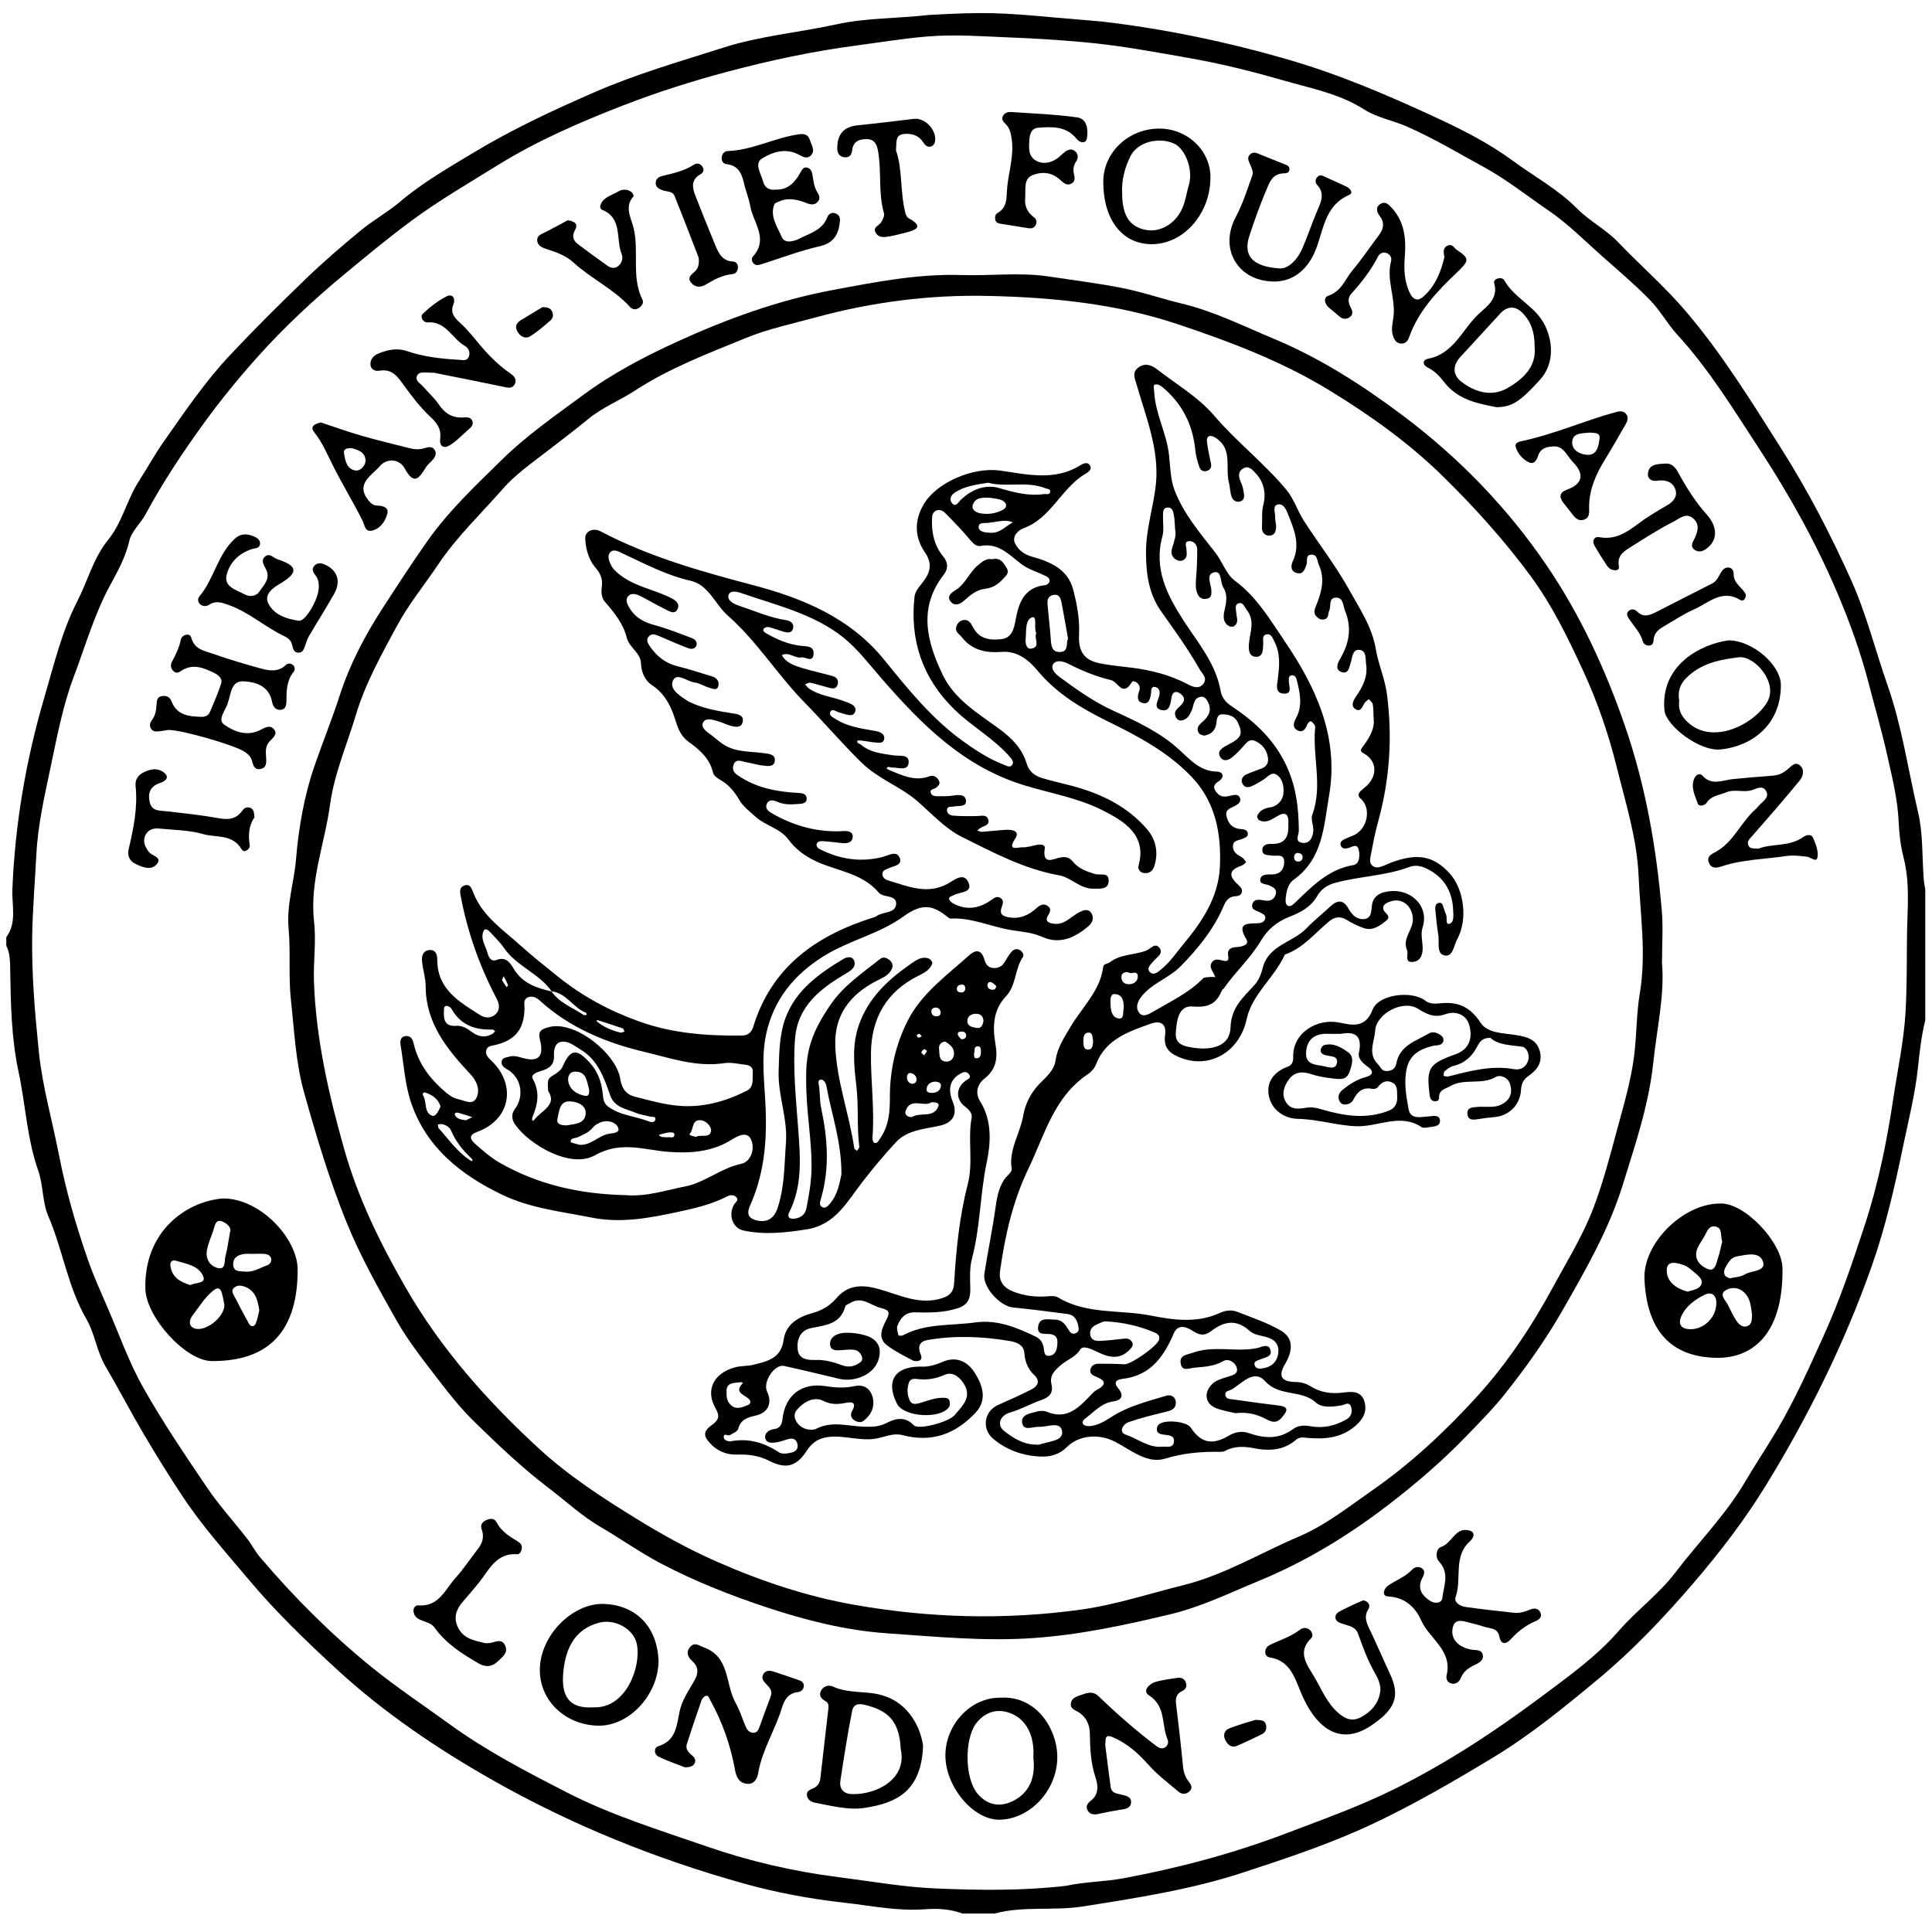 <?xml version="1.0" encoding="utf-8"?>
<!-- Generator: Adobe Illustrator 26.1.0, SVG Export Plug-In . SVG Version: 6.00 Build 0)  -->
<svg version="1.1" id="Layer_1" xmlns="http://www.w3.org/2000/svg" xmlns:xlink="http://www.w3.org/1999/xlink" x="0px" y="0px"
	 viewBox="0 0 512 512" style="enable-background:new 0 0 512 512;" xml:space="preserve">
<g>
	<path d="M280.09,4.69c2.04,0.21,10.8,0.88,11.76,1c16.83,1.95,33.35,5.41,49.61,10.13c13.31,3.86,26.01,9.28,38.59,15.09
		c7.3,3.37,14.55,7.04,20.85,11.69c5.66,4.18,11.99,7.55,17.06,12.69c3.24,3.28,7.59,5.48,10.85,8.89
		c5.91,6.18,12.38,11.77,17.96,18.33c9.58,11.24,17.25,23.71,25.12,36.11c7.15,11.25,13.24,23,18.69,35.12
		c4.05,9.01,6.39,18.59,9.64,27.86c3.85,10.99,5.44,22.41,8.08,33.61c1.36,5.76,1.05,11.91,1.52,17.89c0.07,0.89,0.27,1.76,0.4,2.64
		c0,11.55,0,23.1,0,34.65c-1.02,4.06-1.49,8.27-1.92,12.36c-0.74,7.1-2.49,13.94-3.92,20.85c-2.25,10.83-4.68,21.6-8.4,32.09
		c-7.18,20.29-16.64,39.41-27.86,57.73c-5.64,9.21-12.14,17.73-19.18,25.93c-7.91,9.22-16.21,18.01-25.54,25.74
		c-8.86,7.35-17.75,14.64-27.68,20.65c-10.32,6.25-20.71,12.29-31.6,17.45c-11.24,5.33-23.02,9.23-34.81,13.09
		c-13.74,4.49-27.95,6.68-42.22,8.94c-7.88,1.25-15.81-0.18-23.5,1.89c-2.85,0-5.7,0-8.55,0c-3.23-1.22-6.69-1.38-9.97-1.13
		c-7.19,0.54-14.12-0.94-21.17-1.72c-9.2-1.02-18.27-2.71-27.09-5.19c-23.07-6.47-45.19-15.37-66.1-27.22
		c-14.94-8.47-29.13-18.07-41.7-29.68c-7.98-7.37-15.86-14.94-22.93-23.36c-6.11-7.28-12.45-14.32-17.7-22.26
		c-3.59-5.43-7.03-10.97-10.33-16.57c-3.49-5.92-6.66-12.04-10.14-17.97c-2.3-3.94-2.77-8.58-5.03-12.48
		c-4.93-8.51-6.25-18.34-10.09-27.26c-1.59-3.69-1.3-8.16-2.65-12c-3-8.55-3.37-17.57-5.24-26.31c-1.91-8.95-2.05-18.09-2.2-27.21
		c-0.03-2.11-0.08-4.2-1.03-6.14c0-0.75,0-1.5,0-2.25c2.87-3.89,1.44-8.48,1.61-12.65c0.7-17.27,3.55-34.09,8.41-50.66
		c2.56-8.73,4.67-17.69,8.81-25.74c2.76-5.37,4.23-11.42,8.12-16.19c3.79-4.65,4.98-10.64,8.18-15.6c2.26-3.5,4.27-7.18,6.67-10.59
		c5.48-7.79,10.82-15.71,17.35-22.67c6.58-7.02,13.42-13.81,20.35-20.49c4.65-4.47,9.56-8.68,14.54-12.79
		c3.26-2.68,7.04-4.74,10.25-7.47c6.01-5.11,12.81-9,19.5-13.04c10.23-6.18,21.04-11.21,32.02-16c11.15-4.87,22.77-8.19,34.27-11.86
		c9.67-3.09,19.93-3.98,29.85-6.14c8.13-1.78,15.88-1.52,24.44-2.49C260.96,3.12,265.2,3.33,280.09,4.69z M282.52,499.76
		c5.01-1.09,10.23-1.07,15.28-2.01c14.71-2.74,29.07-6.57,43.15-11.93c9.8-3.73,19.59-7.21,29.02-11.92
		c13.62-6.8,26.22-15.09,38.37-24.16c7.26-5.42,14.64-10.65,20.69-17.59c4.7-5.4,10.66-9.76,14.96-15.42
		c6.13-8.06,13.34-15.26,18.54-24.13c2.73-4.66,5.8-9.22,8.55-13.89c4.69-7.98,8.45-16.44,12.28-24.89
		c4.27-9.41,7.52-19.13,10.72-28.84c3.63-11.01,5.96-22.42,7.68-33.97c1.11-7.44,2.72-14.83,3.2-22.34
		c0.44-7.02,0.32-14.07,0.42-21.1c0.09-6.76,0.84-13.52-0.9-20.24c-0.82-3.15-1.18-6.47-1.33-9.73c-0.27-5.86-1.69-11.51-2.95-17.17
		c-1.45-6.5-3.32-12.95-4.99-19.38c-2.12-8.17-4.98-16.08-8.19-23.67c-5.63-13.3-12.66-25.98-20.63-38.17
		c-6.87-10.51-13.37-21.22-21.9-30.53c-2.61-2.85-4.5-6.38-7.19-9.14c-3.89-4-8.17-7.62-12.36-11.32
		c-4.79-4.23-9.32-8.86-14.57-12.44c-5.7-3.88-11.09-8.2-17.21-11.55c-6.74-3.69-13.34-7.64-20.4-10.73
		c-3.69-1.61-7.88-2.34-11.2-4.47c-6.63-4.23-14.21-5.63-21.45-7.72c-7.89-2.28-15.91-4.31-24.1-5.77
		c-9.55-1.69-19.07-3.49-28.73-4.36c-6.48-0.58-12.98-1-19.47-1.25c-7.33-0.29-14.71-0.87-21.98-0.27
		c-6.35,0.52-12.7,1.58-19.05,2.42c-11.39,1.51-22.59,3.9-33.76,6.86c-9.5,2.52-18.79,5.47-27.89,9
		c-11.43,4.44-22.69,9.3-33.18,15.8c-7.61,4.72-15.35,9.21-22.58,14.52c-6.24,4.58-12.19,9.52-18.15,14.46
		c-8.13,6.74-15.85,13.92-22.85,21.74c-5.13,5.72-10.03,11.72-14.58,18.02c-5.52,7.64-10.7,15.43-15.15,23.7
		c-1.33,2.48-3.79,4.65-4.32,6.97c-0.98,4.29-2.95,7.97-4.97,11.64c-4.29,7.78-6.69,16.32-9.8,24.54c-2.95,7.8-4.49,16.18-6.23,24.4
		c-1.59,7.51-3.3,15.11-3.69,22.74c-0.36,7.18-0.98,14.38-1.1,21.6c-0.16,10.26,0.73,20.43,1.75,30.54
		c0.94,9.26,3.57,18.35,5.36,27.53c1.85,9.5,4.53,18.77,7.72,27.89c1.52,4.33,3.43,8.52,5.25,12.74c3.03,7.01,5.59,14.29,9.32,20.91
		c5.16,9.14,11.07,17.87,16.96,26.57c3.18,4.69,7.03,8.92,10.52,13.4c1.24,1.59,2.16,3.43,3.46,4.97
		c8.97,10.6,18.81,20.42,29.56,29.15c6.55,5.32,13.67,10.05,20.53,15.03c9.84,7.16,20.54,12.71,31.24,18.2
		c11.8,6.06,24.58,10,37.11,14.33c11.3,3.91,22.98,6.62,34.89,8.13c8.67,1.1,17.32,2.66,26.02,3.01
		C259.62,500.94,271.09,501.1,282.52,499.76z"/>
	<path d="M440.45,255.38c0.72,8.21-1.35,17.14-2.31,26.21c-1.19,11.26-4.81,21.81-8.09,32.41c-3.64,11.77-9.81,22.49-15.95,33.23
		c-4.49,7.85-9.65,15.08-15.19,22.07c-3.12,3.93-6.73,7.57-10.25,11.22c-6.3,6.54-13.12,12.41-20.26,17.92
		c-10.7,8.26-22.1,15.28-34.72,20.48c-7.82,3.23-15.4,6.95-23.69,8.92c-11.95,2.84-23.85,5.42-36.22,6.27
		c-13,0.89-25.74-0.38-38.61-1.26c-11.04-0.76-21.61-3.45-31.85-6.84c-9.62-3.18-19.18-6.94-28.28-11.73
		c-5.49-2.89-10.52-6.51-15.85-9.6c-4.87-2.82-9.3-6.93-13.91-10.44c-6.92-5.26-13.15-11.22-19.34-17.24
		c-3.4-3.3-6.45-7.02-9.33-10.79c-4.02-5.27-8.24-10.49-11.49-16.23c-4.84-8.54-9.66-17.1-13.37-26.29
		c-4.51-11.16-7.93-22.66-11.16-34.18c-2.21-7.89-2.58-16.26-3.48-24.47c-0.7-6.38-0.04-12.69-0.62-18.99
		c-0.58-6.27,1.46-12.21,1.97-18.34c0.7-8.46,2.17-16.86,4.96-24.93c2.14-6.19,4.61-12.26,6.62-18.48c2.66-8.23,6.63-15.8,11.29-23
		c3.88-5.99,7.76-11.97,11.88-17.82c5.73-8.15,12.87-14.84,19.86-21.7c6.55-6.44,14.13-11.66,21.51-17.12
		c7.76-5.74,16.23-10.15,24.87-14.11c13.19-6.03,26.84-11,41.18-13.68c11.31-2.11,22.6-4.36,34.23-3.98
		c7.62,0.25,15.38-0.76,22.85,0.35c6.34,0.94,12.77,1.77,19.11,2.97c5.62,1.06,10.95,2.94,16.46,4.26
		c8.51,2.05,16.27,5.97,24.26,9.29c12.37,5.15,23.56,12.36,34.24,20.37c14.89,11.17,27.75,24.46,38.16,39.79
		c8.83,13,15.44,27.29,20.62,42.22c5.56,16.04,8.43,32.58,9.86,49.41C440.76,245.82,440.45,250.11,440.45,255.38z M83.19,259.95
		c0.53,15.29,3.91,30.07,8.06,44.7c3.63,12.82,9.39,24.6,16.05,36.22c9.42,16.44,21.67,30.25,35.41,42.91
		c7.82,7.2,16.69,13,25.78,18.6c6.91,4.26,13.94,8.15,21.3,11.4c11.77,5.19,23.9,9.28,36.65,11.52c19.9,3.5,39.83,4.04,59.83,1.29
		c9.27-1.27,18.18-4.23,27.24-6.48c10.95-2.72,20.54-8.59,30.76-12.93c6.95-2.95,13.15-7.87,19.48-12.28
		c10.14-7.07,19.07-15.41,27.34-24.44c8.09-8.83,14.73-18.77,20.46-29.36c3.74-6.91,7.92-13.62,10.71-20.94
		c2.55-6.68,4.36-13.66,6.23-20.58c1.77-6.56,3.74-13.14,4.58-19.85c0.68-5.43,0.59-11.12,1.49-16.44
		c1.77-10.54,0.12-20.85-0.32-31.24c-0.42-9.8-3.41-19.16-5.75-28.62c-2.16-8.76-5.07-17.25-8.84-25.45
		c-4.09-8.89-8.37-17.7-14.21-25.59c-6.88-9.28-14.57-17.82-22.84-25.96c-9.18-9.04-19.52-16.4-30.38-23.03
		c-12.53-7.65-26.19-12.83-40.13-17.49c-16.37-5.47-33.26-7.11-50.19-7.49c-15.38-0.35-30.74,1.6-45.7,5.68
		c-6.25,1.71-12.68,3.06-18.64,5.51c-9.98,4.09-20.13,7.92-29.26,13.88c-4.05,2.64-8.62,4.43-12.41,7.55
		c-3.74,3.07-7.6,5.99-11.43,8.94c-3.89,3-7.95,5.85-11.19,9.55c-5.77,6.6-12.18,12.66-17.1,19.99
		c-3.68,5.48-7.92,10.66-11.03,16.45c-4.06,7.57-8.29,15.03-10.82,23.47c-2.37,7.92-5.73,15.57-6.86,23.84
		c-1.41,10.32-5.44,20.3-4.23,30.93C83.82,249.49,83.04,254.7,83.19,259.95z"/>
	<path d="M59.09,317.6c9.84-0.07,19.78,10.61,19.79,18.86c0.02,15.64-7.04,24.37-22.81,24.23c-6.92-0.06-17.33-11.64-17.54-19.06
		C38.08,326.27,49.42,318.36,59.09,317.6z M59.47,345.86c-0.17-0.84-0.32-1.96-0.64-3.03c-0.33-1.11-0.81-1.98-2.2-0.91
		c-2.35,1.82-3.79,4.38-5.58,6.65c-0.85,1.08-1.24,2.81,0.43,3.45C54.3,353.11,59.45,349.15,59.47,345.86z M60.99,326.35
		c0.46-0.98-1.02-2.33-2.27-2.72c-1.71-0.54-1.83,1.47-2.26,2.67c-0.58,1.6-1.25,3.19-1.59,4.85c-0.49,2.37,0.7,4.36,2.83,4.88
		c2.28,0.55,1.69-1.93,2.05-3.16C60.26,331.08,60.46,329.22,60.99,326.35z M68.72,347.27c-0.44-2.92-1.11-5.48-4.24-6.41
		c-0.93-0.28-1.78-0.21-2.51,0.45c-0.74,0.67-0.28,1.41,0.05,2.04c1.3,2.52,2.6,5.04,4,7.5c0.47,0.83,1.39,0.79,1.75-0.09
		C68.26,349.61,68.44,348.34,68.72,347.27z M67.37,332.28c0,0.01,0,0.01,0,0.02c-0.89,0-1.79-0.1-2.67,0.02
		c-1.6,0.22-2.97,0.93-2.9,2.78c0.08,2.07,1.76,1.74,3.16,1.89c2.15,0.22,3.86-0.98,5.73-1.63c0.73-0.25,1.3-0.87,1.18-1.71
		c-0.14-0.96-0.96-1.28-1.82-1.35C69.16,332.22,68.26,332.28,67.37,332.28z M50.43,340.55c1.23-0.66,4.07-0.39,3.5-2.09
		c-1.01-2.99-4.45-3.5-7.25-4.34c-0.95-0.29-1.67,0.17-1.53,1.28C45.55,338.41,47.64,339.74,50.43,340.55z"/>
	<path d="M455.72,318.95c6.46-0.43,16.58,10.25,16.66,17.14c0.22,18.24-8.62,23.86-17.38,23.75c-12.61-0.17-18.6-7.67-19.2-20.81
		C435.36,329.43,446.07,318.99,455.72,318.95z M454.84,345.29c0.06-1.95-1.22-3.11-3.09-2.17c-2.5,1.26-4.93,2.95-6.17,5.65
		c-0.75,1.63-0.49,3.19,1.75,3.45C451.17,352.67,454.88,349.34,454.84,345.29z M456.4,328.99c-0.55-1.54,0.18-3.54-1.78-3.95
		c-1.75-0.37-2.25,1.36-2.93,2.58c-0.55,0.98-1.23,1.89-1.71,2.89c-1.38,2.89,0.36,4.86,2.57,5.78c2.02,0.84,2.27-1.55,2.74-2.92
		C455.8,331.92,456.06,330.37,456.4,328.99z M464.31,348.42c-0.24-1.67-0.32-3.5-1.35-5.04c-1.38-2.07-3.67-2.53-5.52-1.52
		c-2.02,1.1-0.18,2.68,0.49,3.97c0.71,1.39,1.33,2.84,2.2,4.12c0.65,0.96,1.61,2.01,2.96,1.47
		C464.32,350.95,464.25,349.65,464.31,348.42z M447.24,342.31c1.41-0.47,3.14-0.62,3.65-1.99c0.47-1.28-0.86-2.26-1.8-3.07
		c-0.9-0.77-1.85-1.64-2.93-2c-1.77-0.6-4.49-1.42-4.46,1.46C441.72,339.74,444.3,341.52,447.24,342.31z M458.41,338.78
		c1.47-0.35,2.89-0.36,3.91-1.01c1.74-1.1,5.67-0.76,4.92-3.31c-0.85-2.9-4.36-1.97-6.97-1.49c-1.34,0.25-2.02,1.22-2.64,2.26
		c-0.5,0.84-1.02,1.78-0.52,2.74C457.33,338.39,458.03,338.56,458.41,338.78z"/>
	<path d="M181.53,468.37c-2.13-0.84-4.68-1.68-7.06-2.88c-1.21-0.61-1.21-2.37-0.01-2.73c4.67-1.42,4.86-5.42,5.61-9.08
		c0.63-3.1,2.41-5.6,3.92-8.25c1.07-1.88,1.29-3.58-0.54-5.23c-1.11-1-1.78-2.33-0.54-3.75c1.22-1.39,2.31-0.34,3.59,0.12
		c7.02,2.51,5.66,9.78,8.43,14.68c1.14,2,1.79,4.27,2.72,6.4c0.37,0.85,1,1.55,2.02,1.55c1.03,0.01,1.34-0.85,1.63-1.62
		c0.99-2.66,1.91-5.35,2.93-7.99c0.58-1.51-0.29-2.39-1.21-3.32c-0.71-0.72-1.34-1.55-0.74-2.59c0.58-1,1.62-1.04,2.6-0.73
		c2.34,0.74,4.67,1.55,6.99,2.37c0.67,0.24,1.19,0.7,1.15,1.49c-0.05,0.99-0.78,1.52-1.61,1.62c-2.6,0.32-3.55,2.08-4.24,4.31
		c-1.81,5.83-5.22,11.08-6.26,17.23c-0.22,1.3-1.02,3-3.02,2.75c-2.08-0.26-2.76-1.79-3.09-3.61c-1.18-6.56-3.36-12.77-6.61-18.6
		c-0.28-0.51-0.43-1.32-1.18-1.07c-0.47,0.16-0.96,0.74-1.13,1.24c-1.33,3.8-2.6,7.63-3.85,11.46c-0.41,1.27,0.3,2.15,1.2,2.91
		c0.66,0.55,1.27,1.14,0.91,2.09C183.77,468.11,182.89,468.33,181.53,468.37z"/>
	<path d="M292.89,462.38c0.49,3.82,0.95,7.53,1.45,11.23c0.21,1.53,1.53,1.66,2.69,1.95c1.24,0.3,2.84,0.52,2.72,2.13
		c-0.12,1.67-1.76,1.74-3.11,1.96c-1.84,0.29-3.68,0.64-5.5,1.05c-1.12,0.25-2.16,0.22-2.82-0.79c-0.72-1.1-0.17-1.99,0.76-2.7
		c2.22-1.69,1.92-4.16,1.24-6.19c-1.28-3.79-1.43-7.63-1.49-11.51c-0.04-2.35-0.84-4.24-2.76-5.61c-0.94-0.67-2.48-0.92-2.28-2.44
		c0.22-1.73,1.94-1.98,3.21-2.44c1.3-0.47,2.73-0.82,4,0.39c4.9,4.68,9.96,9.17,15.38,13.25c0.71,0.53,1.43,0.9,2.27,0.47
		c0.88-0.46,1.07-1.42,0.76-2.16c-1.64-3.88-0.35-8.82-4.98-11.73c-1.72-1.08,0.07-3.01,1.79-3.52c1.85-0.55,3.8-0.75,5.71-1.06
		c1.07-0.17,1.97,0.17,2.35,1.26c0.36,1-0.06,1.79-0.99,2.22c-1.46,0.68-1.81,1.79-1.63,3.31c0.67,5.57,1.32,11.14,1.86,16.72
		c0.14,1.49,0.55,2.74,1.46,3.91c0.6,0.77,1.21,1.72,0.28,2.61c-0.85,0.82-1.99,0.93-2.89,0.17c-2.76-2.34-5.7-4.54-8.07-7.23
		c-2.74-3.1-5.73-5.7-9.51-7.3C292.45,459.38,293.16,461.44,292.89,462.38z"/>
	<path d="M44.61,193.44c-0.43,0.07-1.32,0.23-2.21,0.33c-0.9,0.11-1.86,0.24-2.42-0.71c-0.48-0.82-0.16-1.66,0.34-2.32
		c0.92-1.22,1.06-2.62,1.17-4.04c0.08-1.02,0.09-1.99,1.38-2.22c1.2-0.21,2.17,0.24,2.57,1.33c1.42,3.8,4.64,4.05,7.94,4.16
		c0.95,0.03,1.84-0.3,2.23-1.23c1.06-2.51,2.17-5,3-7.59c0.43-1.34-0.77-2.29-1.82-2.8c-2.86-1.39-5.8-2.63-8.9-0.48
		c-0.59,0.41-1.26,0.6-1.86,0.05c-0.76-0.69-0.93-1.69-0.49-2.48c1.04-1.9,1.92-3.8,2.4-5.96c0.29-1.32,2.38-1.84,2.72-0.56
		c0.88,3.29,3.62,3.58,5.95,4.4c4.15,1.47,8.38,2.7,12.63,3.87c2.25,0.62,4.57,0.92,6.55-0.99c0.48-0.46,1.3-0.46,1.87,0.06
		c0.61,0.55,0.5,1.37,0.1,1.86c-1.82,2.3-1.83,4.97-1.86,7.69c-0.01,1.04-0.2,2.26-1.6,2.31c-1.36,0.05-1.97-0.95-2.2-2.14
		c-0.81-4.07-4-5.18-7.4-5.42c-3.25-0.23-3.43,2.74-4.1,5c-0.06,0.22-0.15,0.42-0.21,0.64c-0.49,1.99-2.95,4.47-0.96,5.85
		c2.61,1.82,5.99,3.2,9.53,1.42c1.14-0.58,2.64-1.52,3.68-0.15c1.04,1.37-0.49,2.34-1.26,3.22c-1.21,1.39-0.92,2.91-0.84,4.47
		c0.06,1.22,0.05,2.53-1.56,2.79c-1.51,0.24-1.87-0.86-2.15-2.03c-0.28-1.16-1.08-1.95-2.05-2.57
		C62.04,197.44,48.31,193.43,44.61,193.44z"/>
	<path d="M174.52,440.15c-0.05,8.98-7.77,17.3-15.94,17.17c-8.71-0.15-15.53-6.55-15.52-14.76c0.01-9.17,8.7-17.75,16.9-17.51
		C167.8,425.27,174.15,430.38,174.52,440.15z M157.3,452.46c8.62,0.35,12.64-10.75,11.49-16.67c-0.81-4.16-5.85-6.82-9.94-5.78
		c-6.78,1.72-9.02,7.26-9.57,13.13C148.68,449.28,150.64,452.92,157.3,452.46z"/>
	<path d="M401.14,427.4c1.54,0.17,2.95-0.26,4.36-0.85c1.03-0.42,2.2-0.41,2.72,0.78c0.56,1.27-0.36,1.9-1.42,2.35
		c-2.52,1.07-4.6,2.74-6.45,4.75c-1.31,1.43-2.59,1.41-3-0.71c-0.41-2.11-2.02-2.11-3.52-2.48c-1.16-0.28-2.28-0.75-3.45-0.98
		c-2.01-0.4-4.84-1.89-5.42,1.22c-0.59,3.12,1.8,5.07,4.85,5.67c1.23,0.24,2.87-0.12,3.15,1.45c0.29,1.59-1.31,2.21-2.49,2.79
		c-1.54,0.76-2.72,1.74-3.39,3.39c-0.38,0.93-1.21,1.59-2.33,1.39c-1.22-0.22-1.6-1.31-1.37-2.24c1.57-6.61-4.61-9.64-6.76-14.53
		c-1.5-3.4-4.28-6.11-8.78-6.33c-1.75-0.09-1.13-2.05,0.02-2.86c2.1-1.49,4.62-2.32,6.44-4.31c0.56-0.61,1.83-0.96,2.69-0.16
		c0.82,0.76,0.31,1.7-0.09,2.49c-1.41,2.78-0.04,4.62,2.14,6.04c1.2,0.78,3.04,0.62,3.19-0.77c0.34-3.09,1.9-6.39-0.59-9.35
		c-0.33-0.39-0.71-0.83-0.82-1.3c-0.3-1.2,0.07-2.58,1.12-2.92c2.88-0.91,3.74-5.46,7.57-4.3c1.59,0.48,0.98,1.97,0.13,2.72
		c-4.64,4.09-2.16,10.02-3.89,14.87c-0.5,1.4,1.18,2.43,2.54,2.62C392.54,426.47,396.85,426.9,401.14,427.4z"/>
	<path d="M244.63,462.63c-0.46,11.65-6.46,15.2-15.85,16.53c-3.91,0.55-8.55-0.6-12.78-1.42c-1.03-0.2-2.03-0.78-2.16-2.01
		c-0.12-1.15,0.88-1.45,1.69-1.81c1.14-0.51,1.73-1.44,1.87-2.61c0.73-6.21,1.43-12.42,2.14-18.63c0.09-0.8-0.04-1.47-0.84-1.9
		c-1.11-0.61-1.77-1.53-1.1-2.77c0.67-1.22,2.03-1.56,3.14-1.05c3.86,1.78,8.08,1.17,12.07,2.05
		C239.9,450.57,243.73,456.62,244.63,462.63z M238.7,463.5c-0.32-6.54-2.64-9.78-8.41-11.4c-1.64-0.46-3.96-1.22-4.47,1.33
		c-1.23,6.12-2.16,12.31-3.11,18.48c-0.34,2.21,0.91,3.48,3.05,3.55C232.13,475.65,240.48,471.59,238.7,463.5z"/>
	<path d="M114.95,98.77c-2.42,0.04-3.9-0.48-4.46,0.9c-0.52,1.26,0.88,1.91,1.59,2.72c1.42,1.64,3.08,3.11,4.28,4.89
		c1.64,2.43,3.71,3.57,6.61,3.34c0.89-0.07,1.92-0.04,2.24,1.05c0.31,1.03-0.45,1.64-1.15,2.24c-1.57,1.35-3,2.92-4.73,4.01
		c-1.73,1.09-2.94,0.44-2.67-1.79c0.3-2.51-0.87-4.05-2.68-5.73c-2.57-2.4-4.76-5.27-6.84-8.13c-1.69-2.32-3.12-4.61-6.56-4.03
		c-1.03,0.17-2.25-0.18-2.39-1.5c-0.15-1.42,0.72-2.46,1.97-2.99c2.46-1.03,5.01-1.62,7.66-0.71c4.51,1.55,9.18,2.05,13.9,2.32
		c0.96,0.05,2.05,0.4,2.52-0.82c0.48-1.24-0.12-2.33-1.12-2.91c-3.35-1.95-4.97-6.6-9.89-6.19c-0.91,0.08-2.11-1.4-1.14-2.32
		c1.86-1.77,3.96-3.4,6.23-4.56c1.58-0.81,2.46,0.48,1.85,2.06c-0.89,2.29,0.17,3.49,1.77,4.95c2.14,1.94,3.92,4.29,5.81,6.5
		c2.24,2.62,4.72,4.97,7.55,6.94c0.99,0.69,1.76,1.6,1.11,2.83c-0.66,1.25-1.82,0.91-2.98,0.67
		C126.89,101.14,120.32,99.84,114.95,98.77z"/>
	<path d="M205.6,50.25c3.18,0.09,5.01-1.87,6.46-4.4c0.4-0.7,0.77-1.64,1.77-1.45c1.01,0.19,1.38,1.14,1.51,2.04
		c0.23,1.56,0.38,3.11,1.26,4.5c0.49,0.77,0.86,1.65,0.15,2.49c-0.81,0.95-1.85,0.84-2.89,0.43c-2.41-0.96-4.84-1.59-7.37-0.48
		c-0.47,0.21-1.16,0.43-1.3,0.8c-1.22,3.26,0.85,5.95,1.98,8.63c0.74,1.78,3.14,1.22,4.65,0.44c2.79-1.44,6.13-2.23,7.43-5.7
		c0.32-0.85,1.18-1.4,2.23-0.98c0.89,0.36,1.2,1.14,1.11,2.01c-0.33,3.38-1.48,5.79-5.38,6.68c-5.14,1.18-10.12,3.07-15.16,4.67
		c-0.8,0.25-1.58,0.61-2.31-0.08c-0.57-0.54-0.64-1.39-0.22-1.86c4.29-4.73,0.04-9-0.71-13.43c-0.35-2.04-1.2-3.99-1.65-6.02
		c-0.58-2.6-1.55-4.68-4.58-5.03c-0.8-0.09-1.34-0.69-1.33-1.57c0.01-1.04,0.63-1.88,1.57-1.91c6.69-0.21,12.61-3.65,19.15-4.47
		c1.26-0.16,2.25,0.2,2.64,1.51c0.41,1.38,1.58,2.85,0.22,4.18c-1.04,1.01-2.19,0.22-3.29-0.35c-3.41-1.74-6.85-0.61-9.6,1.11
		c-2.15,1.35-0.26,3.97,0.25,6C202.64,49.78,203.83,50.45,205.6,50.25z"/>
	<path d="M264.93,449.91c9.69-0.69,15,8.14,15.26,15.11c0.33,9.08-7,17.04-15.23,17.22c-6.94,0.15-14.41-8.66-14.42-17.02
		C250.54,457.02,257.23,449.89,264.93,449.91z M273.85,465.78c0.38-5.84-1.91-10.2-6.11-11.78c-3.57-1.34-6.76-0.25-9.03,2.69
		c-3.1,4.02-3.2,14.69,0.53,18.87c2.87,3.21,6.48,3.37,9.93,1.34C273.57,474.29,274.34,469.89,273.85,465.78z"/>
	<path d="M84.48,155.7c0.06-1.24-0.16-2.37-0.97-3.37c-0.6-0.74-0.95-1.62-0.18-2.43c0.78-0.82,1.79-0.7,2.72-0.3
		c3.39,1.47,4.39,4.47,2.47,7.83c-2.14,3.75-4.44,7.4-6.63,11.12c-0.45,0.77-0.71,1.65-1.01,2.49c-0.34,0.93-0.61,1.98-1.86,1.92
		c-1.13-0.05-1.4-1.07-1.57-1.93c-0.25-1.27-1.13-1.97-2.13-2.45c-5.12-2.42-9.36-6.38-14.77-8.27c-1.72-0.6-3.36-1.22-5.13-0.04
		c-0.68,0.45-1.62,0.49-2.33-0.1c-0.69-0.56-0.75-1.52-0.3-2.05c3.93-4.63,4.82-11.11,9.42-15.34c1.68-1.54,3.38-1.35,5.18-0.58
		c0.82,0.35,1.66,0.97,1.51,2.02c-0.17,1.13-1.25,1.02-2.1,1.28c-3.5,1.09-6.02,3.66-6.77,6.97c-0.7,3.09,2.7,3.91,4.86,5.07
		c1.33,0.71,3.01,0.49,3.87-0.81c1.14-1.71,2.99-3.36,1.74-5.85c-0.56-1.12-1.5-2.4-0.2-3.44c1.17-0.93,2.14,0.41,3.23,0.77
		c5.11,1.69,5.89,3.38,0.7,6.46c-1.44,0.85-4.45,2.67-3.11,5.28c1.55,3.02,4.85,4.11,8.08,4.55C81,164.73,84.46,158.68,84.48,155.7z
		"/>
	<path d="M365.81,448.08c0.11-1.88-0.74-3.45-1.57-4.93c-1.83-3.25-3.11-6.71-4.34-10.21c-0.68-1.94-2.59-2.06-4.18-2.64
		c-0.79-0.29-1.65-0.54-1.8-1.49c-0.16-0.98,0.62-1.53,1.33-1.9c1.92-0.99,3.87-1.91,5.86-2.74c0.33-0.14,1.01,0.17,1.33,0.48
		c0.53,0.51,0.57,1.24,0.16,1.87c-1.09,1.68-0.61,3.21,0.18,4.87c1.94,4.04,3.69,8.16,5.59,12.22c2.91,6.22,1.01,9.55-4.8,13.55
		c-8.97,6.17-15.32-0.06-18.88-8.79c-1.65-4.03-2.95-8.29-8.15-9.13c-0.69-0.11-1.24-0.57-1.24-1.39c-0.01-0.93,0.49-1.57,1.28-1.95
		c2.67-1.31,5.56-2.15,7.96-4.04c0.74-0.59,1.9-0.59,2.71,0.21c0.59,0.59,0.76,1.58,0.24,2.07c-3.84,3.66-1.1,7.04,0.7,10.06
		c2.04,3.41,3.5,7.3,6.69,9.93c1.75,1.44,3.58,2.21,5.95,0.86C363.66,453.39,365.4,451.26,365.81,448.08z"/>
	<path d="M382.79,68.13c-0.34-1.54-0.33-2.57,0.93-3.07c1.22-0.49,1.61,0.67,2.38,1.18c3.6,2.39,3.17,2.95-0.25,6.21
		c-4.94,4.69-10.03,10.06-12.44,16.96c-0.33,0.95-0.89,1.59-1.9,1.64c-1.24,0.06-1.85-0.74-2.27-1.81c-0.74-1.87-0.1-3.75,0.08-5.56
		c0.48-4.87-1.95-9.57-0.68-14.45c0.26-0.99-0.28-1.82-1.19-2.18c-0.98-0.38-1.86,0.15-2.29,0.98c-1.85,3.64-4.34,6.8-7.05,9.81
		c-1.07,1.18-0.78,2.47-0.1,3.76c0.5,0.94,0.62,1.91-0.47,2.55c-0.94,0.55-1.84,0.4-2.67-0.36c-0.88-0.8-1.83-1.51-2.72-2.29
		c-1.17-1.03-1.49-2.69-0.09-3.15c3.44-1.13,4.39-4.34,6.34-6.67c2.49-2.98,4.66-6.22,7.01-9.33c1.27-1.68,1.59-3.31,0.22-5.12
		c-0.76-1.01-1.18-2.26,0.14-3.15c1.31-0.88,2.19,0.08,3.05,1c3.42,3.7,3.84,8.22,3.47,12.92c-0.27,3.41-0.15,6.73,1.44,9.85
		c0.83,1.63,2.03,2.03,3.43,0.8C380.44,75.74,381.9,71.88,382.79,68.13z"/>
	<path d="M307.24,34.08c7.41,0.01,13.48,5.72,13.54,12.76c0.09,9.68-7.05,17.88-15.56,17.87c-7.83-0.01-12.85-6.49-12.84-16.56
		C292.4,40.38,299.05,34.07,307.24,34.08z M297.38,51.14c-0.01,5.9,1.92,8.93,6.21,9.78c3.91,0.78,8.13-1.7,9.87-6.05
		c0.77-1.91,1.06-4.01,1.64-6.01c1.11-3.8-0.92-9.43-3.96-10.81c-4.03-1.83-9.7-0.44-11.56,3.35
		C298.11,44.38,297.19,47.69,297.38,51.14z"/>
	<path d="M396.63,107.91c-4.88-0.93-10.26-1.91-13.92-6.66c-1.19-1.55-2.5-2.94-4.33-3.83c-1.44-0.71-1.47-2.05,0.08-2.35
		c6.85-1.33,9.07-7.82,13.42-11.88c2.15-2.01,5.27-4.03,4.09-8.21c-0.32-1.14,2.06-1.81,2.69-0.69c2.74,4.9,8.51,6.92,10.92,12.25
		c2.18,4.82,2.06,10.22-1.51,14.16C402.87,106.42,400.69,107.86,396.63,107.91z M406.69,92.05c0.06-3.98-0.99-7-3.44-9.33
		c-1.87-1.78-3.93-1.52-5.68,0.38c-3.53,3.82-7.01,7.67-10.54,11.48c-2.17,2.33-2.06,4.83,0.29,6.61c3.62,2.75,7.94,4.07,12.17,1.66
		C403.73,100.43,407.19,97.07,406.69,92.05z"/>
	<path d="M339.28,71.14c2.01,0.06,4.44-2.06,5.89-5.38c1.4-3.21,2.47-6.57,3.86-9.79c1.03-2.4,2.21-4.65-0.03-7.04
		c-0.52-0.56-0.44-1.45,0.14-2.07c0.65-0.7,1.36-0.3,2.05,0.02c1.83,0.85,3.66,1.69,5.5,2.51c1.13,0.5,2.08,1.74,0.85,2.27
		c-6.78,2.92-6.76,9.85-9.16,15.24c-2.12,4.76-5.9,7.88-11.17,7.7c-9.37-0.31-14.12-8.82-9.74-17.03c1.89-3.54,3.1-7.44,4.46-11.24
		c0.25-0.7-0.21-1.73-0.53-2.53c-0.39-0.98-1.1-1.95-0.13-2.88c0.93-0.88,1.96-0.29,2.93,0.11c2,0.82,4.01,1.63,6.02,2.42
		c0.71,0.28,1.53,0.46,1.5,1.41c-0.04,1.03-0.88,1.06-1.65,1.09c-2.98,0.11-3.72,2.6-4.58,4.64c-1.63,3.85-3.03,7.81-4.35,11.78
		C329.38,67.6,331.68,70.7,339.28,71.14z"/>
	<path d="M128.71,435.48c0.49-0.02,0.64-0.04,0.79-0.04c1.56-0.03,3.52-1.61,4.46,0.87c0.69,1.84-0.94,2.89-2,3.93
		c-1.46,1.44-3.16,1.72-5.11,0.59c-4.48-2.58-8.74-5.33-11.83-9.67c-0.76-1.07-2.59-1.37-3.92-2.03c-0.95-0.47-1.5-1.25-1.52-2.32
		c-0.02-0.81,0.6-1.43,1.23-1.37c5.53,0.47,7.18-4.3,10-7.39c2.1-2.31,3.8-4.97,5.74-7.42c1.3-1.65,1.85-3.33,1.08-5.42
		c-0.44-1.2,0.3-1.99,1.4-2.43c1-0.4,1.99-0.45,2.55,0.63c1.24,2.38,3.37,3.73,5.56,5.04c0.68,0.41,1.21,0.92,1.15,1.78
		c-0.06,0.81-0.51,1.71-1.25,1.66c-5.73-0.39-7.5,4.38-10.32,7.77c-1.29,1.55-2.57,3.11-3.9,4.61c-1.88,2.13-2.8,4.42-1.38,7.16
		C123.05,434.53,126.15,434.81,128.71,435.48z"/>
	<path d="M466.04,224.9c3.51-1.43,8.09-0.42,11.8-3.06c0.81-0.58,2.15-0.9,2.6,0.12c0.72,1.64,1.53,3.62,1.21,5.24
		c-0.3,1.5-1.8-0.06-2.79-0.17c-1.85-0.21-3.76-0.43-5.57-0.16c-5.68,0.86-11.49,0.87-17.02,2.73c-1.18,0.4-2.63,0.72-3.34-0.84
		c-0.79-1.75,0.59-2.37,1.8-3.03c4.73-2.6,6.61-7.85,10.48-11.25c0.5-0.44,0.89-1.01,1.39-1.47c1-0.93,2.29-1.91,1.43-3.39
		c-0.9-1.54-2.35-0.71-3.61-0.27c-2.26,0.79-4.66-0.34-7,0.64c-1.84,0.78-3.98,0.86-5.17,2.8c-0.08,0.12-0.2,0.22-0.32,0.31
		c-0.71,0.52-1.76,0.56-1.99-0.11c-0.73-2.19-2.01-4.39-0.88-6.82c0.4-0.88,1.46-1.34,2.04-0.68c2.49,2.85,5.37,1.25,8.16,0.98
		c3.57-0.35,7.15-0.67,10.73-0.93c1.52-0.11,2.71-0.8,3.82-1.72c0.97-0.8,1.95-2.11,3.25-0.93c1.27,1.15,0.72,2.92-0.1,3.93
		c-4.06,4.97-8.29,9.79-12.51,14.62c-0.65,0.75-1.52,1.36-1.16,2.47C463.63,225,464.67,224.83,466.04,224.9z"/>
	<path d="M458.08,169.7c6.33,0.01,13.89,6.51,13.87,11.89c-0.02,10.81-8.03,16.21-15.94,17.02c-5.7,0.58-14.5-6.37-14.9-10.29
		C439.91,176.35,450.62,170.72,458.08,169.7z M445.02,185.69c-0.36,2.53,0.65,4.43,2.82,6.2c6.44,5.25,16.89,0.17,20.45-5.77
		c3.12-5.21-3.38-12.43-7.48-11.93c-4.38,0.53-8.69,1.29-12.39,4.13C445.95,180.21,444.4,182.3,445.02,185.69z"/>
	<path d="M271.69,52.51c-0.19,1.5,0.21,3.58,2.34,5.08c0.62,0.44,0.85,1.26,0.45,2.04c-0.39,0.77-1.11,0.98-1.91,0.85
		c-2.52-0.39-5.03-0.81-7.55-1.21c-0.65-0.1-1.14-0.4-1.27-1.08c-0.14-0.72,0.02-1.41,0.66-1.78c2.33-1.34,2.32-3.47,2.44-5.83
		c0.25-4.52,1.91-8.91,1.29-13.55c-0.21-1.54-0.47-2.94-1.57-4.1c-0.56-0.59-1.28-1.18-0.81-2.13c0.41-0.83,1.25-1.17,2.08-1.12
		c5.89,0.4,11.81,0.61,17.64,1.43c2.7,0.38,2.91,3.34,2.57,5.49c-0.24,1.56-1.82,1.34-2.74,0.19c-2.75-3.42-6.53-3.23-10.26-2.93
		c-1.73,0.14-2.17,1.79-2.26,3.22c-0.11,1.99-0.35,4.26,1.72,5.46c1.81,1.05,3.8,0.69,5.54-0.46c0.8-0.53,1.44-1.31,2.23-1.88
		c0.84-0.61,1.81-0.88,2.68-0.08c0.85,0.77,0.83,1.76,0.24,2.66c-0.66,1-0.88,2.02-0.62,3.2c0.21,0.94,0.47,2.03-0.59,2.64
		c-1.22,0.7-2.11-0.11-2.96-0.9c-2.15-2-4.69-2.35-7.3-1.33C271.29,47.32,271.82,49.66,271.69,52.51z"/>
	<path d="M85.07,111.97c3.63,1.19,7.22,2.49,10.87,3.54c4.17,1.2,8.4,2.19,12.6,3.27c1.33,0.34,2.64,0.41,3.99-0.02
		c1.02-0.33,2.18-0.56,2.76,0.65c0.53,1.11-0.17,1.99-0.93,2.78c-0.52,0.54-1.11,1.04-1.49,1.66c-1.79,2.9-3.16,4.88-5.66,0.22
		c-1.23-2.3-4.58-2.88-6.6-0.49c-2.1,2.48-6.55,4.62-2.91,9.1c0.6,0.74,1.25,1.27,2.24,1.3c1.45,0.05,3.14,0.42,2.71,2.13
		c-0.52,2.04-1.89,4.03-4.11,4.52c-1.84,0.4-1.87-1.45-2.51-2.73c-2.39-4.78-5.18-9.35-7.6-14.12c-1.6-3.16-2.92-6.41-5.17-9.25
		C81.99,112.95,83.59,112.24,85.07,111.97z M93.2,118.75c-1.17,0.04-2.24,0.11-2.03,1.38c0.32,1.98,0.73,4.28,3.15,4.56
		c1.24,0.14,2.58-1.36,2.55-2.65C96.82,119.8,94.84,119.21,93.2,118.75z"/>
	<path d="M150.45,58.37c2,0.29,2.8,1.06,1.91,2.66c-0.86,1.55-0.45,2.74,0.85,3.71c2.58,1.93,5.16,3.85,7.79,5.7
		c0.81,0.57,1.88,0.81,2.75,0.14c1.04-0.8,1.45-2.11,0.99-3.25c-1.6-3.99,0.32-9.58-5.29-11.78c-0.23-0.09-0.47-0.68-0.39-0.95
		c0.66-2.37,2.97-2.78,4.72-3.82c1.17-0.69,2.46-0.72,3.6,0.14c0.3,0.23,0.62,0.98,0.51,1.1c-2.49,2.77-0.67,5.68-0.01,8.32
		c1.57,6.27-0.65,12.98,2.36,19.05c0.41,0.82-0.08,1.6-0.81,2.14c-0.87,0.64-1.82,0.54-2.46-0.17c-4.32-4.76-10.25-7.47-14.93-11.74
		c-2.18-1.99-4.71-2.8-7.32-3.66c-1.18-0.39-2.35-0.94-2.36-2.37c-0.01-1.26,1.18-1.56,2.12-2.04
		C146.58,60.49,148.65,59.34,150.45,58.37z"/>
	<path d="M237.44,39.85c1.77,4.99,1.07,10.89,2.46,16.49c0.14,0.55,0.45,1.25,0.89,1.49c3.92,2.12,2.26,3.08-0.74,3.81
		c-1.38,0.33-2.75,0.73-4.14,0.97c-1.39,0.23-3,0.59-3.85-0.96c-0.85-1.54,1.03-1.88,1.53-2.84c0.37-0.7,0.86-1.63,0.67-2.28
		c-1.55-5.4-0.6-11.01-1.56-16.45c-0.32-1.78-0.92-3.22-3.05-3.21c-1.99,0.01-3.56,0.62-3.81,2.93c-0.13,1.21-0.7,2.01-2.02,1.88
		c-1.38-0.13-1.93-1.11-1.94-2.34c-0.03-3.61,1.61-5.75,5.38-6.13c4.99-0.5,9.96-1.11,14.94-1.71c3.07-0.37,6.33,3.28,5.52,6.29
		c-0.11,0.42-0.59,0.92-1,1.04c-0.92,0.26-1.6-0.38-2.04-1.08c-1.2-1.89-2.98-2.42-5.04-2.25
		C237.11,35.72,237.67,37.71,237.44,39.85z"/>
	<path d="M67.43,216.65c-1.46,1.98-1.69,4.58-1.24,7.4c0.14,0.87-1.45,2.25-2.17,1.02c-2.41-4.13-6.77-3.04-10.22-4.03
		c-3.74-1.08-7.8-1.08-11.73-1.47c-1.62-0.16-3.05,0.45-3.66,2.03c-0.59,1.53,0.09,2.91,1.04,4.17c0.81,1.08,3.77,1.4,2.01,3.34
		c-1.56,1.73-4.03,0.6-5.84-0.32c-1.25-0.64-1.91-2.1-1.54-3.7c1.3-5.54,2.46-11.08,1.85-16.84c-0.17-1.64,0.68-2.87,2.19-3.6
		c1.71-0.83,3.51-1.21,5.14-0.05c2.03,1.44,0.38,2.49-0.78,2.87c-2.64,0.87-3.34,2.6-2.82,5.04c0.55,2.6,2.73,2.27,4.65,2.5
		c4.52,0.53,9.06,0.99,13.53,1.81c2.62,0.49,4.72,0.31,6.35-1.96c0.51-0.72,1.26-1.12,2.16-0.77
		C67.26,214.45,67.34,215.31,67.43,216.65z"/>
	<path d="M411.62,118.31c-2.08,0.09-3.42,0.67-4,2.46c-0.36,1.12-1.07,2.37-2.36,1.78c-1.69-0.77-3.02-2.28-3.57-4.06
		c-0.4-1.27,1.09-1.49,1.94-1.67c8.42-1.81,16.29-5.36,24.57-7.6c0.98-0.27,1.96-0.42,2.7,0.44c0.76,0.89,0.39,1.95-0.07,2.75
		c-1.86,3.21-3.68,6.44-5.62,9.6c-2.24,3.64-4.09,7.75-4.08,12.31c0,1.32,0.29,2.9-1.42,3.41c-1.7,0.51-2.54-0.85-3.42-1.96
		c-0.65-0.82-1.28-1.64-1.93-2.46c-1.29-1.64-1.08-2.82,0.99-3.58c4.06-1.49,4.62-4.06,1.56-7.2
		C415.25,120.83,414.36,118.06,411.62,118.31z M421.19,114.64c-1.84,0.26-4.5-0.06-4.55,2.64c-0.04,2.18,2.36,3.24,4.22,3.26
		c2.46,0.02,2.78-2.48,3.04-4.29C424.14,114.51,422.46,114.78,421.19,114.64z"/>
	<path d="M439.44,127.36c-1.37,0.31-2.93-0.2-2.7-1.99c0.31-2.53,2.79-2.37,4.64-2.52c1.52-0.13,2.54,0.89,3.3,2.27
		c2.19,4,4.59,7.86,7.65,11.27c2.97,3.31,2.89,6.94-0.23,9.11c-1.02,0.71-2.11,0.91-3.12,0.13c-1.01-0.79-0.49-1.78-0.05-2.64
		c1-1.92,1.61-4-0.19-5.58c-1.93-1.69-3.59-0.01-5.41,0.92c-3.78,1.93-7.33,4.21-10.91,6.47c-1.98,1.25-3.9,2.35-3.41,5.16
		c0.1,0.56-0.05,1.11-0.74,1.15c-0.96,0.05-1.81-0.33-2.33-1.11c-1.19-1.8-2.38-3.61-3.43-5.49c-0.69-1.24,0.07-2.4,1.24-2.17
		c4.34,0.84,7.43-1.3,10.61-3.7c2.38-1.79,4.99-3.29,7.57-4.81c1.71-1,2.7-2.44,2.02-4.25
		C443.31,127.88,441.68,127.08,439.44,127.36z"/>
	<path d="M185.15,68.27c-1.96-5.03-4.12-10.74-6.42-16.4c-0.51-1.26-2.06-1.05-3.15-1.45c-0.95-0.35-1.86-0.8-1.81-1.99
		c0.04-1.06,0.84-1.58,1.75-1.8c2.9-0.7,5.82-1.31,8.38-2.99c0.76-0.5,1.61-0.34,2.19,0.45c0.64,0.86,0.31,1.66-0.47,2.1
		c-2.64,1.5-2.13,3.65-1.27,5.84c1.66,4.23,3.34,8.46,5.09,12.66c0.92,2.2,1.81,4.5,4.83,4.62c0.82,0.03,1.32,0.7,1.29,1.57
		c-0.03,0.94-0.56,1.67-1.45,1.76c-2.63,0.24-4.83,1.44-7.02,2.75c-1.44,0.86-2.96,0.85-4.02-0.58c-1.04-1.41,0.37-2.14,1.16-2.94
		C185.02,71.04,185.34,70.1,185.15,68.27z"/>
	<path d="M462.67,157.58c-0.02,1.29-0.75,1.85-1.46,1.42c-4.88-2.97-8.4,0.77-12.24,2.48c-2.86,1.27-5.5,3.03-8.21,4.62
		c-1.32,0.78-2.43,1.75-2.54,3.46c-0.04,0.69-0.21,1.41-1.06,1.51c-0.84,0.1-1.58-0.37-1.79-1.09c-0.66-2.32-2.31-3.99-3.61-5.9
		c-0.47-0.69-0.92-1.51-0.1-2.21c0.74-0.63,1.61-0.41,2.24,0.22c1.54,1.55,3.13,1.04,4.74,0.23c5.05-2.57,10.09-5.16,15.15-7.72
		c1.26-0.64,1.64-1.88,2.31-2.94c0.45-0.71,1.04-1.33,1.98-1.26c1.06,0.09,1.36,0.96,1.36,1.78
		C459.42,154.73,461.92,155.79,462.67,157.58z"/>
	<path d="M332.67,455.79c1.53,0.03,2.55,0.08,2.83,1.31c0.24,1.05-0.06,1.97-1.07,2.47c-2.14,1.05-4.29,2.09-6.48,3.05
		c-1.58,0.69-2.59-0.2-3.25-1.52c-0.65-1.3-0.2-2.55,1.01-3.03C328.13,457.09,330.66,456.43,332.67,455.79z"/>
	<path d="M143.75,81.4c1.35,0,2.12,0.25,2.53,1.09c0.46,0.92,0.29,1.84-0.44,2.47c-1.7,1.45-3.39,2.94-5.27,4.12
		c-1.32,0.83-2.63,0.16-3.42-1.16c-0.75-1.26-0.36-2.31,0.85-3.05C140.02,83.62,142.07,82.42,143.75,81.4z"/>
	<path d="M243.88,362.16c1.83,0.16,3.84-0.35,5.91-1.25c3.3-1.44,6.28-0.4,8.28,2.53c3.1,4.56,3.03,8.16,0.55,10.84
		c-5.37,5.78-11.7,8.1-19.46,6.04c-2.3-0.61-4.47,0.4-6.63,0.85c-4.38,0.91-8.62-0.88-12.97-0.36c-2.63,0.31-4.36,1.48-5.77,3.66
		c-2.69,4.15-5.44,4.95-9.89,2.69c-2.73-1.39-5.5-1.77-8.46-1.68c-3.3,0.1-5.96-1.2-7.96-3.85c-1.49-1.96,0.03-3.16,1.3-4.08
		c1.76-1.27,1.99-2.36,0.87-4.29c-2.79-4.78-0.59-9.35,5.16-10.91c1.57-0.43,3.3-0.28,4.88-0.68c3.62-0.91,7.28-1.65,7.95-6.48
		c0.59-4.29,3.92-6.19,7.72-7.24c2.55-0.71,4.62-1.96,6.35-3.97c3.12-3.63,6.98-3.57,11.35-2.32c5.37,1.52,10.76,4.34,16.77,2.31
		c2.14-0.72,2.9-1.83,3.03-4.03c0.52-8.78,1.39-17.53,3.6-26.06c1.52-5.88-0.06-11.87,1.04-17.74c0.2-1.07-0.68-2.07-1.65-2.79
		c-2.68-2-2.6-5.13,0.18-7.05c0.56-0.39,1.36-0.62,0.83-1.49c-0.51-0.85-1.25-0.86-2.13-0.4c-3.34,1.73-3.45,4.64-2.27,7.5
		c1.32,3.21,0.25,5.56-3.29,6.38c-4.11,0.95-8.65,1.07-11.77,4.44c-3.09,3.33-6,6.83-8.79,10.41c-4.09,5.24-7.16,11.43-14.82,12.65
		c-5.62,0.89-11.21,1.51-16.79,0.3c-2.97-0.65-4.06-4.34-2.41-6.96c0.37-0.59,1.3-1.08,0.52-1.88c-0.64-0.67-1.61-0.6-2.33-0.23
		c-4.18,2.17-8.73,3.21-13.25,4.18c-7.5,1.6-14.91,3.03-22.83,1.46c-7.99-1.59-16.11-2.45-23.54-6
		c-10.86-5.2-20.01-12.38-24.12-24.14c-1.72-4.92-2.02-10.35-2.88-15.55c-0.15-0.92-0.14-2.1,1.14-2.37
		c1.45-0.3,2.04,0.77,2.31,1.92c1.12,4.85,3.79,8.69,7.42,11.99c1.35,1.23,2.69,2.45,4.51,2.82c1.65,0.33,3.81,1.73,4.79-0.54
		c0.93-2.16-0.02-4.34-1.68-6.12c-6.18-6.63-11.84-13.5-11.85-23.32c0-2.22-0.77-4.42-0.97-6.66c-0.13-1.4,0.31-2.84,2.07-2.93
		c1.64-0.08,1.97,1.38,1.97,2.52c-0.03,7.93,5.88,11.24,11.43,14.77c1.31,0.84,3.02,0.83,4.17-0.41c1.16-1.24,0.8-2.71,0.04-4.17
		c-4.41-8.42-7.56-17.29-9.36-26.64c-0.23-1.19-0.59-2.59,0.85-3.14c1.62-0.63,2.06,0.94,2.46,1.97c2.47,6.23,7.89,9.75,12.57,13.99
		c3.15,2.86,6.49,5.45,9.79,8.12c6.56,5.29,13.67,9.1,21.6,11.94c8.87,3.18,17.87,3.8,27.08,3.73c1.67-0.01,2.64-0.78,3.12-2.35
		c4.84-15.84,16.61-24.11,31.59-28.87c0.36-0.11,0.75-0.2,1.04-0.41c1.68-1.27,5.05-0.68,5.23-3.2c0.18-2.57-3.41-1.63-4.6-3.05
		c-4.66-5.54-11.89-5.75-17.71-8.84c-2.48-1.32-4.54-2.94-6.26-5.27c-2.2-2.97-6.19-3.64-8.91-6.19c-1.46-1.37-3.05-2.48-4.09-4.28
		c-1.2-2.07-2.69-3.92-4.83-5.18c-0.82-0.48-1.92-1.16-2.1-1.94c-0.86-3.82-3.48-6.09-6.45-8.23c-1.57-1.13-2.6-2.8-3.21-4.75
		c-1.24-4.01-2.71-7.8-6.57-10.32c-1.78-1.16-2.81-3.34-2.9-5.84c-0.1-2.75-3.08-4.01-3.77-6.78c-0.9-3.59-3.28-6.61-5.78-9.44
		c-0.97-1.1-1-2.71-0.82-4.09c0.29-2.19-0.44-3.53-1.92-5.28c-1.59-1.88-2.38-4.87-2.48-7.42c-0.07-1.87,2.02-2.97,4.09-1.89
		c12.71,6.68,26.35,10.55,40.19,14.19c13.27,3.49,25.91,8.64,35.03,19.93c6.24,7.72,12.53,15.49,20.68,21.39
		c3.45,2.5,7.03,4.84,11.06,6.37c0.67,0.25,1.51,0.8,2.07,0.04c0.61-0.82-0.08-1.57-0.61-2.18c-4.29-4.95-10.15-8.09-14.78-12.65
		c-8.38-8.25-11.76-18.29-10.45-29.87c0.17-1.47,1.54-2.87,2.51-4.19c1.8-2.44,2.1-4.74,0.27-7.41c-2.79-4.07-2.9-8.43-0.4-12.72
		c3.52-6.05,13.35-9.98,20.23-9.02c7.14,1,14.51,2.89,21.37-1.43c0.75-0.47,1.86-0.91,2.45,0c0.73,1.12-0.41,1.86-1.17,2.31
		c-6.39,3.76-9.04,11.77-16.46,14.44c-1.27,0.46-2.93,2.04-2.27,3.73c0.73,1.85,2.5,3.19,4.48,3.74c4.93,1.36,9.55,3.3,11,8.68
		c1.04,3.88,1.79,8.04,1.58,12.01c-0.24,4.41,1.34,6.75,5.38,7.58c2.85,0.59,5.77,0.83,8.67,1.2c5.14,0.66,10.07,1.91,14.72,4.36
		c1.14,0.6,2.92,1.48,4.14-0.06c1.25-1.59-0.26-2.67-0.99-3.95c-3.03-5.32-6.59-10.26-10.13-15.24c-3.33-4.7-4.04-10.02-4.05-15.74
		c-0.01-6.16,1.97-11.9,2.61-17.87c0.98-9.23-2.58-17.78-5.07-26.45c-0.45-1.59-1.33-3.23,0.35-4.54c1.68-1.33,3.45-0.84,4.97,0.35
		c5.15,4.01,11.02,7.42,15.18,12.29c6.01,7.05,13.36,12.67,19.22,19.76c1.96,2.37,2.92,5.56,4.61,8.19
		c3.97,6.15,8.51,11.97,12.04,18.35c2.74,4.95,6.03,9.74,7,15.65c0.66,3.98,2.39,7.7,2.94,11.85c1.51,11.54,0.74,22.78-2.36,33.95
		c-0.8,2.87-1.34,5.81-1.91,8.74c-0.19,0.99-0.48,2.2,0.54,2.92c0.95,0.67,2.02,0.25,3.01-0.15c0.69-0.29,1.37-0.61,2.08-0.87
		c6.87-2.49,11.06-1.66,15.3,3c3.78,4.16,4.82,12.22,1.98,17.38c-0.9,1.63-1.12,4.88-3.47,4.3c-2.14-0.53-1.2-3.63-1.57-5.59
		c-0.38-2.05-0.51-4.15-0.74-6.23c-0.1-0.85-0.16-1.81,0.84-2.07c1.03-0.27,1.11,0.75,1.37,1.42c0.19,0.49,0.29,1.02,0.54,1.48
		c0.49,0.89-0.17,2.85,0.82,2.65c1.44-0.29,1.18-2.17,1.13-3.5c-0.17-4.96-2.25-8.71-6.78-11.03c-1.57-0.8-3.18-1.16-4.77-0.57
		c-6.42,2.42-13.34,2.45-19.88,4.27c-2.03,0.56-3.66,1.77-4.58,3.4c-1.74,3.07-4.53,4.43-7.53,5.61c-3.19,1.25-5.69,3.38-7.39,6.25
		c-2.77,4.67-6.81,8.3-9.88,12.71c-0.13,0.18-0.4,0.28-0.48,0.47c-1.44,3.59-3.61,4.63-7.8,4.28c-3.84-0.32-4.25,4.15-4.42,7.16
		c-0.16,2.89,2.25,3.44,4.83,3.8c4.77,0.66,9.51-0.41,9.67-5.34c0.18-5.47,3.38-8.02,6.36-11.32c1.06-1.17,1.77-2.85,2.15-4.41
		c1.49-6.2,7.98-6.8,11.6-10.58c2-2.09,4.3-3.9,6.42-5.89c1.86-1.75,3.49-1.66,4.71,0.61c0.94,1.75,2.32,3.03,4.22,2.8
		c2.01-0.23,1.82-2.27,2.04-3.79c0.28-1.93,1.64-2.93,3.26-3.33c2.99-0.74,6.06-0.15,8.24,1.87c2.04,1.89,2.86,4.56,1.87,7.62
		c-0.48,1.47-0.05,3.24,0.04,4.88c0.11,2-0.42,3.89-2.55,4.11c-2.43,0.25-1.1-2.02-1.58-3.13c-1.38-3.17,1.73-5.42,1.54-8.39
		c-0.24-3.83-3.48-5.91-6.86-4.12c-0.73,0.39-1.2,0.9-0.93,1.8c0.3,0.98,2.3,1.69,0.68,2.96c-1.7,1.34-3.56,2.73-5.93,1.9
		c-1.54-0.54-3.06-1.26-4.44-2.13c-1.76-1.11-3.27-0.82-4.73,0.38c-3.72,3.07-6.79,7.01-11.54,8.72c-0.07,0.02-0.16,0.06-0.19,0.12
		c-2.75,6.08-8.7,10.49-10.1,17.04c-1.95,9.12-10.68,13.92-19.03,9.55c-2.14-1.12-2.94-2.89-2.6-5.23c0.48-3.31-1.41-3.97-3.92-3.06
		c-5.82,2.11-11.82,4.08-14.36,10.71c-0.38,1-1.22,2-2.11,2.59c-9.02,5.99-11.45,15.99-15.77,24.97
		c-4.21,8.75-6.26,17.88-7.58,27.32c-0.39,2.76,1.12,4.42,3.48,5.35c2.82,1.12,5.77,1.48,8.81,1.29c1.03-0.07,2.29-0.22,3.09,0.27
		c7.64,4.6,16.49,3.19,24.71,4.83c5.8,1.16,12.17,2.05,18.09-0.69c1.49-0.69,3.13-0.93,4.61-0.35c3.97,1.54,8.08,2.91,11.72,5.05
		c3.6,2.12,2.85,5.71,1.07,8.75c-2.13,3.61-0.69,4.74,2.82,4.83c1.39,0.03,2.68,0.37,3.84,1.1c2.66,1.67,5.51,2.1,8.62,1.7
		c2.23-0.28,4.81-0.54,5.69,2.27c0.81,2.58-0.21,4.69-2.33,6.53c-3.82,3.31-8.25,3.61-12.91,3.19c-1-0.09-1.97-0.24-2.78,0.46
		c-3.24,2.81-7.02,3.11-11,2.33c-2.71-0.53-5.35-0.69-7.89,0.68c-0.38,0.2-0.88,0.25-1.32,0.24c-4.94-0.07-9.67,0.3-14.58,1.81
		c-4.72,1.45-9.07-2.32-13.28-4.5c-4.18-2.16-9.55-1.79-12.75,1.44c-1.89,1.9-4.32,2.6-6.78,2.51c-4.75-0.17-9.16-1.66-12.82-4.81
		c-3.03-2.61-2.26-7.25,1.34-8.85c2.99-1.33,5.99-2.65,8.9-4.14c1.65-0.84,2.39-2.24,0.76-3.77c-1.75-1.64-2.49-3.57-2.66-5.93
		c-0.16-2.24-2.36-2.88-3.91-3.14c-7.25-1.21-14.57-1.52-21.86-0.23c-1.9,0.34-2.55,1.68-1.78,3.57c0.26,0.63,0.55,1.45-0.18,1.82
		c-0.51,0.26-1.39,0.25-1.9-0.03c-2.3-1.23-4.68-2.4-6.75-3.97c-2.59-1.97-1.32-4.49-0.23-6.69c0.91-1.84,1.15-2.59-1.41-3.21
		c-2.71-0.65-5-3.25-8.14-1.31c-0.45,0.28-1.18,0.48-1.28,0.86c-1.27,4.79-5.26,5-9.12,5.79c-2.89,0.59-3.85,3.19-3.48,5.79
		c0.36,2.53,2.72,2.71,4.8,2.64c2.55-0.09,4.87,0.66,7.21,1.49c1.68,0.59,3.29,0.13,4.64-0.94c0.67-0.54,0.47-1.42,0.05-2.07
		c-1-1.55-2.6-1.2-4.07-1.16c-1.6,0.05-3.96,0.69-4.07-1.45c-0.11-2.17,2.18-3.06,4.23-3.08c1.7-0.02,3.48,0.21,5.11,0.7
		c3.13,0.94,4.5,3.06,3.52,6.37c-1.22,4.1-6.41,6.08-10.39,5.15c-4.86-1.15-9.72-2.34-14.6-3.41c-2.66-0.58-5.75,4.31-4.57,6.77
		c1.45,3.02,0.3,5.62-2.96,6.36c-2.13,0.49-4.01,0.97-4.68,3.51c-0.19,0.72-1.42,1.21-2.24,1.69c-0.48,0.28-1.59-0.65-1.6,0.45
		c-0.01,0.91,1.15,1.3,1.92,1.16c4.71-0.86,8.83,0.38,12.76,2.97c0.82,0.54,2.37,0.26,3.49-0.02c0.91-0.23,1.67-1.02,1.35-2.25
		c-0.3-1.18-1.08-1.59-2.2-1.32c-1.01,0.24-1.99,0.66-3,0.85c-1.25,0.23-2.91,0.47-3.29-0.97c-0.33-1.28,0.8-2.28,2.29-2.46
		c1.55-0.19,2.1-1.23,2.25-2.64c0.68-6.35,5.07-9.79,11.51-8.75c2.56,0.42,5.03,0.54,7.56-0.01c2.31-0.5,4.08,0.46,4.75,2.69
		c0.8,2.64-0.26,4.91-2.36,6.53c-0.75,0.58-1.93,0.29-2.72-0.4c-0.71-0.62-0.73-1.49-0.28-2.27c1.14-1.94,0.28-2.51-1.55-2.14
		c-2.12,0.42-3.9,0.58-6.12-0.52c-2.46-1.22-5.11,0.24-6.96,2.37c-0.89,1.03-0.73,2.31,0,3.36c1.3,1.86,3.75,2.35,5.23,1.62
		c4.17-2.06,8.27-0.63,12.37-0.5c2.19,0.07,4.06,0.1,6.18-0.99c2.15-1.11,4.79-1.9,7.16,0.6c1.31,1.39,9.42-0.93,10.83-2.64
		c2.1-2.56,4.89-4.85,2.23-8.68c-1.27-1.83-2.97-2.88-4.96-1.99c-2.36,1.05-4.65,1.39-7.15,1.07c-0.88-0.11-1.89-0.08-2.25,1.03
		c-0.52,1.63-0.43,3.31,0.33,4.81c0.53,1.04,1.69,0.79,2.64,0.52c2.01-0.58,3.95-1.42,6.1-1.38c0.71,0.02,1.46,0.02,1.71,0.76
		c0.17,0.5,0.17,1.26-0.1,1.67c-2.2,3.3-12.01,2.68-13.8-0.84C234.69,366.09,237.03,362.16,243.88,362.16z M146.15,262.74
		c2.12,3.06,5.6,4.27,8.53,6.24c0.18,0.12,0.54-0.01,0.82-0.03c-0.06-0.19-0.08-0.51-0.2-0.55c-3.4-1.33-5.19-5.22-9.11-5.7
		c-3.34-4.78-9.33-6.64-12.64-11.49c-1.04-1.53-2.4-2.83-3.66-4.2c-0.44-0.48-1.31-1.15-1.68-0.4c-1.05,2.12,0.49,4,0.99,5.96
		c0.29,1.13,0.97,2.37,2.32,1.85c2.55-0.99,3.64,0.66,4.62,2.31C138.41,260.57,142.16,261.82,146.15,262.74z M213.64,285.97
		c-0.11-7.6,1.56-12.6,6.57-19.87c3.41-4.94,8.43-8.32,13.09-12.01c0.84-0.66,1.93-0.19,2.66,0.55c0.81,0.81,0.69,1.78,0.09,2.68
		c-0.92,1.39-2.44,1.94-3.83,2.66c-6.98,3.63-11.17,9.06-10.86,17.24c0.35,9.27,3.71,17.99,5.03,27.09
		c0.04,0.25,0.48,0.44,0.73,0.66c0.21-0.36,0.64-0.75,0.6-1.07c-0.67-5.33-0.14-10.7-0.77-16.07c-0.62-5.35-1.23-10.82,0.66-16.19
		c2.51-7.14,7.63-11.93,13.6-16.09c1.52-1.06,2.93-2.18,4.88-1.55c0.44,0.14,1.09,0.96,0.99,1.26c-0.57,1.78-2.15,2.56-3.71,3.34
		c-8.47,4.21-12.46,11.25-12.56,20.52c-0.08,7.48,1.01,14.94,0.4,22.43c-0.04,0.44,0.2,1.22,0.49,1.31c0.81,0.26,1.1-0.54,1.48-1.08
		c2.35-3.28,2.67-7.1,2.65-10.91c-0.04-7.17,1.53-14.04,4.69-20.31c3.67-7.28,10.36-12.05,16.3-17.38c2.05-1.84,3.37-1.24,4.08,1.17
		c0.36,1.22,0.94,2.04,2.23,2.17c1.3,0.13,2.33-0.31,3.05-1.47c0.62-1.01,1.22-2.07,2.01-2.94c0.57-0.63,1.48-0.77,2.27-0.21
		c0.61,0.43,0.97,1.21,0.59,1.77c-2.17,3.18-1.69,7.46-4.48,10.4c-3.44,3.62-3.55,8.11-2.76,12.66c0.62,3.58,0.23,6.66-2.86,9.06
		c-2.07,1.61-2.53,4-1.22,6.06c3.31,5.23,2.8,11.28,1.73,16.37c-1.75,8.37-1.66,16.96-3.85,25.19c-0.71,2.67-0.53,5.32-0.47,8.01
		c0.05,2.45-0.39,4.33-3.33,5.28c-3.77,1.22-7.54,1.18-11.34,1.09c-2.62-0.06-3.8,1.54-4.63,3.52c-0.3,0.71,0.08,1.73,0.26,2.58
		c0.02,0.08,0.87,0.16,1.2-0.02c6-3.22,12.67-2.51,19.08-3.4c6-0.83,11.06,1.35,16.17,3.79c1.17,0.56,1.77,1.56,2.03,2.81
		c0.21,0.96-0.04,2.43,1.55,2.22c1.64-0.22,1.98-1.64,2.08-3.06c0.09-1.28-0.04-2.32-1.68-2.65c-1.33-0.27-3.77,0.54-3.41-2.04
		c0.36-2.54,2.63-1.82,4.38-1.83c1.87-0.01,2.8,1.22,3.62,2.61c0.45,0.75,0.95,1.43,1.96,1c1.02-0.43,0.82-1.29,0.64-2.12
		c-0.33-1.52-1.11-2.74-2.7-2.95c-4.85-0.66-9.71-1.26-14.59-1.76c-3.48-0.35-8.09-5.46-7.57-8.87c0.88-5.76,2.1-11.46,2.91-17.23
		c0.38-2.7,0.78-5.32,2.26-7.65c0.66-1.04,2.22-2.12,2.08-2.97c-0.84-5.12,2.24-9.34,3.04-14.07c0.5-2.94,1.93-6.05,4.4-8.56
		c1.65-1.67,3.83-3.47,4.19-6.15c0.45-3.35,2.42-6.23,3.97-8.87c3.06-5.22,7.82-9.44,8.66-15.91c0.11-0.84,1.21-0.77,1.75-1.19
		c2.86-2.21,6.48-1.89,9.63-3.09c1.17-0.44,2.34-2.23,3.5-0.76c1.18,1.5-0.67,2.5-1.53,3.51c-0.79,0.93-2.04,2-0.91,3
		c1.1,0.97,2.26-0.25,3.25-1.08c2.19-1.84,3.73-4.2,5.53-6.36c5.06-6.06,9.34-12.51,9.7-20.62c0.39-8.75-1.17-17.13-7.53-23.78
		c-6.27-6.55-14.12-10.71-22.19-14.67c-6.87-3.38-13.46-7.27-18.58-13.41c-2.2-2.64-5.26-5.34-9.5-5
		c-4.12,0.33-7.87-0.38-10.62-3.91c-0.68-0.87-1.86-1.39-1.43-2.78c0.29-0.92,0.92-1.6,1.88-1.74c1.53-0.23,2.05,1.02,2.62,2.05
		c1.66,3.02,4.5,3.34,7.4,3.01c2.72-0.31,3.35-2.57,3.77-4.92c0.84-4.64,2.24-8.85,7.97-9.41c0.39-0.04,0.96-0.57,1.05-0.96
		c0.17-0.76-0.47-1.2-1.1-1.5c-2.15-1.03-4.54-1.73-6.4-3.14c-3.27-2.47-6.01-5.68-10.8-4.77c-1.17,0.22-2.06-0.82-2.9-1.81
		c-2-2.4-4.2-4.64-6.39-6.87c-0.62-0.63-1.5-1.1-2.46-0.68c-0.98,0.43-1.06,1.38-1.09,2.29c-0.13,3.63,0.62,7.02,2.99,9.88
		c1.3,1.57,1.34,3.24,0.16,4.75c-6.85,8.78-4.56,17.72-0.33,26.55c3.17,6.63,9.43,10.26,15.07,14.41c3.27,2.41,6.02,5.17,7.21,9.19
		c0.62,2.08,2.17,3.23,4.11,3.81c2.57,0.77,5.19,1.35,7.78,2.03c7.67,2.02,14.66,5.36,19.94,11.44c2.42,2.78,3.15,6.27,1.97,9.92
		c-0.41,1.28-1.43,1.98-2.79,1.76c-1-0.17-1.64-0.99-1.36-2c2.21-7.95-3.6-11.64-9.64-14.67c-6.49-3.25-13.63-4.44-20.45-6.51
		c-16.28-4.92-27.43-16.18-38.06-28.41c-3.27-3.76-6.34-7.84-10.19-10.9c-7.81-6.2-17.56-8.43-26.78-11.64
		c-1.14-0.39-3.18-0.95-3.57,0.54c-0.36,1.37,1.42,2.31,2.78,2.75c4.15,1.37,8.16,3.18,12.53,3.84c1.14,0.17,2.07,0.86,1.83,2.11
		c-0.24,1.25-1.35,1.27-2.36,0.99c-1.37-0.38-2.69-0.92-4.06-1.26c-0.41-0.1-1.13,0.09-1.35,0.4c-0.39,0.54,0.17,0.97,0.62,1.23
		c2.85,1.64,5.83,2.93,9.15,3.32c1.5,0.17,3.62-0.05,3.41,2.23c-0.22,2.35-2.06,0.67-3.19,0.85c-1.82,0.28-3.35-1.56-5.22-0.61
		c1.18,2.07,3.29,2.76,5.34,3.4c2.7,0.84,5.5,1.38,8.22,2.18c1.03,0.3,1.59,1.17,1.2,2.31c-0.4,1.17-1.36,0.99-2.26,0.75
		c-1.65-0.44-3.29-0.96-4.95-1.33c-0.41-0.09-0.92,0.28-1.39,0.44c0.33,0.35,0.6,0.77,0.99,1.05c2.77,1.98,6.18,2.19,9.24,3.36
		c1.33,0.51,3.65,1.09,3.05,2.84c-0.57,1.65-2.6,0.59-4.02,0.25c-0.07-0.02-0.14-0.06-0.21-0.08c-0.81-0.16-1.85-1.19-2.38-0.12
		c-0.46,0.94,0.81,1.51,1.5,1.94c3.19,2,6.85,2.47,10.47,3.11c1.18,0.21,2.63,0.78,2.31,2.23c-0.27,1.24-1.72,0.85-2.73,0.77
		c-0.97-0.08-1.92-0.3-2.89-0.41c-0.49-0.06-1.35-0.18-1.43,0c-0.32,0.71,0.52,0.71,0.88,1.02c2.49,2.11,5.59,2.39,8.63,2.85
		c1.6,0.24,4.23-0.41,4.04,1.95c-0.19,2.28-2.7,1.25-4.3,1.28c-0.07,0-0.15-0.04-0.22-0.03c-0.45,0.07-1.07-0.51-1.29,0.29
		c-0.02,0.09,0.67,0.41,1.06,0.57c3.31,1.34,6.54,2.9,10.3,1.47c0.98-0.37,2.1,0.18,2.55,1.35c0.3,0.78-0.28,1.21-0.8,1.68
		c-0.5,0.45-1.78,0.33-1.44,1.37c0.33,1.02,1.46,0.89,2.34,0.9c1.12,0.01,2.26,0.01,3.36-0.15c1.55-0.22,3.52-0.5,3.64,1.39
		c0.11,1.68-2.02,1.22-3.25,1.49c-0.68,0.15-1.72-0.18-1.79,0.88c-0.07,0.99,0.87,1.49,1.65,1.54c2.16,0.15,4.33,0.17,6.5,0.09
		c1.15-0.04,2.44-0.43,2.81,1.03c0.35,1.39-1.07,1.56-1.94,2.06c-0.36,0.21-0.68,0.48-1.01,0.72c0.4,0.14,0.8,0.41,1.19,0.39
		c2.16-0.15,4.31-0.42,6.47-0.54c1.6-0.09,3.74,0.31,2.42,2.31c-2.3,3.47,0.71,2.28,1.83,2.33c1.31,0.06,2.64-0.4,3.95-0.65
		c0.97-0.19,2.22-0.13,2.04,1c-0.7,4.54,2.38,2.66,4.1,2.35c1.71-0.3,2.44-0.01,3.64,1.41c1.26,1.5,3.54,2.38,5.54,2.96
		c1.44,0.42,3.78-0.64,3.65,1.9c-0.12,2.33-2.29,1.96-4.05,1.99c-3.53,0.06-5.95-2.98-8.94-3.51c-9.37-1.66-17.59-6.07-25.86-10.18
		c-4.38-2.18-7.94-6.08-11.71-9.39c-4.58-4.02-10.4-5.88-15-10.4c-5.22-5.12-9.92-10.66-15.01-15.85
		c-7.2-7.35-12.63-16.25-20.39-23.07c-3.38-2.98-4.99-8.09-9.81-9.19c-6.37-1.44-12.01-4.45-17.83-7.15
		c-1.09-0.5-2.55-1.47-3.52-0.37c-0.84,0.96-0.24,2.47,0.37,3.6c0.37,0.69,1,1.29,1.6,1.82c3.95,3.45,9.16,4.25,13.71,6.43
		c1.34,0.64,2.93,1.49,2.22,3.1c-0.78,1.76-2.37,0.53-3.48,0c-2.16-1.03-4.21-2.29-6.36-3.37c-1.08-0.54-2.46-0.98-3.33,0.08
		c-0.79,0.96-0.11,2.2,0.46,3.15c1.47,2.45,3.74,3.67,6.49,4.42c3.43,0.93,6.77,2.25,10.1,3.52c0.72,0.27,1.45,1.05,1.05,2
		c-0.4,0.96-1.44,0.89-2.17,0.62c-2.64-1.01-5.24-2.15-7.84-3.27c-0.96-0.41-1.91-0.68-2.65,0.27c-0.68,0.87-0.18,1.71,0.34,2.47
		c1.84,2.7,4.21,4.57,7.48,5.36c3.05,0.74,6.04,1.76,9.06,2.67c1.27,0.38,1.95,1.36,1.62,2.57c-0.35,1.27-1.55,0.65-2.31,0.44
		c-1.36-0.37-2.61-1.25-3.97-1.42c-1.99-0.25-4.77-2.78-5.76-0.44c-0.99,2.35,2.04,4.08,4.09,5.47c0.06,0.04,0.14,0.06,0.21,0.09
		c3.82,1.86,7.96,2.51,12.1,3.16c1.12,0.18,2.4,0.56,2.13,2.07c-0.3,1.65-1.71,1.49-2.88,1.22c-1.16-0.27-2.24-0.85-3.39-1.2
		c-1.43-0.44-3.42-1.14-4.18,0.12c-0.87,1.44,0.87,2.54,2.08,3.43c1.02,0.75,1.94,1.62,2.98,2.33c3.41,2.36,7.44,1.96,11.27,2.52
		c1.23,0.18,2.88,0.34,2.59,2.11c-0.26,1.6-1.89,1.27-3,1.16c-1.55-0.15-3.06-0.66-4.61-0.92c-1.17-0.19-2.68-1.06-3.3,0.7
		c-0.63,1.81,0.74,2.59,2.11,3.43c4.62,2.85,9.72,3.74,15.01,4.02c0.99,0.05,2.17,0.17,2.25,1.39c0.1,1.5-1.35,1.48-2.29,1.55
		c-1.85,0.14-3.75,0.22-5.53-0.6c-1.04-0.48-2.22-0.64-2.74,0.55c-0.56,1.28,0.44,1.99,1.5,2.6c5.86,3.33,12.1,5.04,18.88,4.62
		c1.11-0.07,2.54,0.14,2.38,1.68c-0.14,1.31-1.37,1.64-2.61,1.52c-1.79-0.18-3.57-0.41-5.36-0.53c-0.66-0.04-1.46,0.09-1.61,0.9
		c-0.06,0.32,0.28,0.92,0.59,1.08c5.36,2.8,11.01,3.73,16.9,2.21c1.66-0.43,3.68-1.75,4.53,0.19c0.87,1.99-1.59,2.2-2.94,2.81
		c-0.68,0.31-1.52,0.49-1.62,1.38c-0.11,1,0.7,1.59,1.43,1.81c5.19,1.54,10.3,3.91,15.83,0.93c1.7-0.92,4.29-3.24,5.54-0.34
		c1.21,2.8-2.35,2.44-3.91,3.36c-0.49,0.29-1.37,0.32-1.2,1.07c0.11,0.47,0.71,0.94,1.2,1.19c3.49,1.8,6.78,1.25,9.91-0.96
		c0.72-0.51,1.51-1.17,2.46-0.59c1,0.62,0.65,1.59,0.35,2.43c-0.64,1.76,0.06,2.38,1.79,2.7c3.04,0.55,5.41-0.55,7.55-2.52
		c0.83-0.76,1.81-1.19,2.85-0.47c1.1,0.76,0.61,1.66,0.08,2.55c-0.81,1.37-0.1,1.85,1.19,2.11c3.03,0.62,4.75-1.78,7-2.95
		c1.1-0.57,2.37-1.12,3.24,0.11c0.84,1.18,0.39,2.57-0.62,3.45c-3.58,3.1-7.65,5.03-12.33,2.93c-2.76-1.24-5.56-1.35-8.42-1.84
		c-5.29-0.89-10.29-3.31-15.82-3.02c-0.21,0.01-0.46-0.09-0.63-0.23c-3.94-3.25-6.8-4.07-11.99-0.28
		c-6.19,4.52-14.34,6.27-21.14,10.52c-7.95,4.97-13.21,11.62-15.17,20.57c-1.43,6.56-0.36,13.44-0.13,20.06
		c0.3,8.54-0.41,16.48-3.67,24.33c-0.58,1.4-2.07,3.84,0.62,4.81c2.67,0.95,5.05,0.23,6.12-2.84c1.97-5.67,1.85-11.6,2.3-17.47
		c0.49-6.45-2.13-12.58-1.94-18.95c0.14-4.84,0.17-9.87,1.91-14.41c2.76-7.2,8.8-11.51,15.14-15.34c0.91-0.55,2.42-0.97,2.95,0.38
		c0.57,1.44-0.48,2.41-1.78,3.18c-6.92,4.09-13.24,8.67-13.89,17.7c-0.58,8.04,0.3,16.03,0.88,24.03
		c0.54,7.37,1.12,14.82-2.41,21.79c-0.59,1.15-0.01,1.78,1.16,1.7c1.73-0.12,3.08-1.02,3.4-2.76c0.61-3.23,1.23-6.45,1.33-9.78
		C215.3,302.54,213.59,294.85,213.64,285.97z M364.04,190.72c-0.1-2.06-0.05-3.12-0.26-4.14c-0.1-0.48-0.68-0.86-1.04-1.29
		c-0.37,0.32-0.82,0.58-1.08,0.97c-0.6,0.9-0.98,2.5-2.35,1.73c-1.44-0.81-0.72-2.3,0.01-3.35c1.81-2.58,3.2-5.31,2.72-8.55
		c-0.21-1.43,0.17-3.7-1.8-3.87c-1.87-0.16-1.83,2.02-2.28,3.39c-0.41,1.25-0.59,3.11-2.42,2.49c-1.82-0.61-1.06-2.37-0.42-3.45
		c2.43-4.1,3.19-8.25,1.33-12.79c-0.58-1.42-0.39-3.55-2.46-3.48c-1.97,0.07-1.17,2.26-1.73,3.45c-0.38,0.82-0.02,2-1.34,2.31
		c-0.84,0.19-1.44-0.15-2-0.72c-0.91-0.93-0.57-1.87-0.15-2.9c1.46-3.53,2.43-7.13,0.73-10.87c-0.46-1.02-0.32-2.68-1.92-2.66
		c-1.74,0.03-0.99,1.72-1.35,2.65c-0.47,1.23-0.8,2.64-2.52,2.23c-1.75-0.42-1.63-2.01-1.11-3.12c2.05-4.39,0.39-8.36-1.19-12.32
		c-0.5-1.25-1.24-3.13-2.83-2.72c-1.43,0.37-0.57,2.22-0.65,3.41c-0.05,0.73,0.24,1.48,0.25,2.23c0.02,1.27-0.23,2.56-1.81,2.59
		c-1.39,0.02-2.03-1.13-1.94-2.31c0.15-1.92-0.15-3.81,0.36-5.78c0.77-2.98,0.24-5.99-1.97-8.38c-0.88-0.95-1.96-2.25-3.44-1.28
		c-1.47,0.96-1.09,2.41-0.44,3.82c0.37,0.81,0.54,1.72,0.69,2.6c0.15,0.91,0.17,1.91-0.92,2.26c-1.12,0.35-2-0.31-2.33-1.26
		c-0.4-1.17-0.39-2.48-0.7-3.7c-1.02-3.89,1.01-8.62-3.14-11.64c-0.56-0.41-1.4-0.85-1.98-0.71c-0.86,0.2-0.75,1.24-0.65,1.94
		c0.24,1.69,0.58,3.38,0.96,5.05c0.21,0.91,0.17,1.68-0.72,2.12c-0.98,0.49-1.94,0.11-2.26-0.8c-0.55-1.53-0.98-3.15-1.14-4.76
		c-0.69-6.67-3.49-12.18-8.65-16.48c-0.65-0.54-1.47-1.02-2.23-0.6c-0.26,0.14-0.02,1.19,0.01,1.83c0.29,5.82,3.31,11,3.93,16.75
		c0.34,3.11,0.36,6.4,1.45,9.27c2.36,6.23,6.76,11.38,10.78,16.52c1.93,2.47,2.9,5.78,5.25,7.52c5.76,4.26,9.31,10.32,13.12,15.93
		c8.3,12.21,14.49,25.43,11.82,40.93c-1.4,8.14-1.61,16.81-9.41,22.37c-1.56,1.11-1.98,3.34-2.12,5.32
		c-0.12,1.72,1.06,2.11,2.12,1.11c4.68-4.42,9-9.19,15.9-10.34c1.61-0.27,1.73-2.66,1.33-4.14c-0.46-1.7-1.8-0.58-2.8-0.34
		c-0.78,0.18-1.59,0.2-1.92-0.66c-0.34-0.89,0.33-1.4,1.03-1.74c0.81-0.39,1.67-0.68,2.48-1.05c3.64-1.69,4.63-7.26,1.72-9.69
		c-0.76-0.63-0.61-1.33-0.02-1.94c0.51-0.54,1.15-0.96,1.69-1.48c2.98-2.88,2.57-6.75-0.89-8.58c-1.24-0.65-0.48-1.33,0-1.98
		C363.11,195.27,364.34,192.76,364.04,190.72z M165.73,316.72c5.49,0.49,10.66-1.28,15.89-2.31c5.21-1.03,9.39-4.82,14.76-5.97
		c2.73-0.58,3.79-4.16,2.61-6.55c-1.12-2.28-3.66-0.75-5.33,0.28c-5.06,3.11-10.76,3.5-16.3,3.1c-6.61-0.47-12.73-3.03-19.66,0.88
		c-6.51,3.67-17.28-2.76-21.07-7.96c-0.9-1.23-1.31-2.77-0.23-4.19c2.66-3.54,1.75-8.51-2.01-10.62c-0.83-0.46-1.58-1.03-1.45-2.06
		c0.13-1.03,1.15-1.04,1.92-1.27c1.13-0.34,2.2-0.12,3.3,0.22c4.48,1.38,6.1-0.15,4.93-4.77c-0.57-2.23,0.32-2.74,2.32-3.29
		c7.02-1.92,17.94,7.1,18.96,13.68c0.32,2.09,1.24,4.09,3.85,4.74c4.82,1.19,9.45,2.64,14.63,2.51c5.55-0.14,10.42-1.72,15.14-4.13
		c1.96-1,1.35-3.32,1.5-5.11c0.08-0.97-0.82-1.6-1.79-1.71c-1.93-0.22-3.93-0.72-5.8-0.44c-7.39,1.11-14.32-1.37-21.21-3.01
		c-10.12-2.41-19.75-6.38-27.66-13.6c-0.83-0.76-1.97-1.31-3.12-0.83c-1.36,0.57-0.89,1.93-0.91,2.98c-0.09,5.38-2.4,8.32-7.59,9.61
		c-0.98,0.24-2.27,0.2-2.56,1.48c-0.28,1.27,0.69,2.04,1.5,2.83c6.65,6.52,4.79,15.62-3.91,18.76c-2.22,0.8-1.91,1.92-0.63,3.05
		c2.06,1.82,4.16,3.7,6.52,5.06C142.65,314.05,153.94,316.46,165.73,316.72z M341.42,218.64c0.21-3.02-0.72-3.77-3.34-2.11
		c-1.28,0.81-2.77,1.69-4.42,0.81c-0.29-0.16-0.59-0.85-0.48-1.12c0.7-1.65,2.2-2.1,3.81-2.33c0.07-0.01,0.15-0.02,0.22-0.05
		c1.71-0.63,2.78-1.96,2.92-3.66c0.15-1.8-0.23-3.82-1.79-4.86c-1.44-0.95-2.53,0.74-3.71,1.42c-0.97,0.56-1.92,1.17-2.94,1.62
		c-0.98,0.43-2.01,0.34-2.47-0.79c-0.45-1.1,0.17-1.93,1.14-2.37c1.36-0.61,2.8-1.06,4.18-1.63c1.33-0.55,1.68-1.7,1.45-2.97
		c-0.36-2.06-1.66-3.53-3.54-4.31c-1.2-0.5-2.04,0.4-2.82,1.33c-0.95,1.13-2.02,2.19-3.16,3.12c-1.01,0.82-2.34,1.15-3.12-0.19
		c-0.79-1.37,0.29-2.17,1.41-2.81c1.09-0.62,2.3-1.15,3.2-1.98c1.45-1.33,0.71-2.92,0.04-4.36c-0.78-1.66-2.39-2.06-3.96-2.1
		c-1.73-0.04-1.54,1.64-1.74,2.69c-0.34,1.75-1.45,2.61-2.99,2.92c-0.51,0.1-1.46-0.31-1.69-0.76c-0.83-1.64,0.7-2.44,1.57-3.33
		c1.36-1.4,1.86-2.84,0.99-4.66c-0.41-0.86-0.95-1.67-1.99-1.5c-1.93,0.32-1.77,2.2-2.33,3.5c-0.55,1.29-1.15,2.48-2.68,2.76
		c-0.76,0.14-1.31-0.28-1.6-0.97c-0.69-1.6,0.66-2.25,1.48-3.16c0.64-0.71,1.07-1.57,0.34-2.42c-0.4-0.46-1.05-0.97-1.61-0.99
		c-1.02-0.04-1.23,0.88-1.37,1.74c-0.26,1.58-0.53,3.57-2.67,3.04c-2.08-0.52-0.97-2.27-0.59-3.57c0.31-1.05,0.22-2.17-0.85-2.48
		c-1.44-0.41-1.14,0.97-1.28,1.77c-0.23,1.32-0.54,2.84-2.22,2.42c-1.58-0.4-1.4-1.84-0.9-3.17c0.71-1.92-1.56-2.99-1.87-2.47
		c-2.57,4.25-3.67,0.04-5.62-0.43c-4-0.96-7.64-2.45-11.23-4.29c-1.31-0.67-3.12-1.14-3.99-0.07c-0.98,1.2,0.46,2.67,1.4,3.38
		c4.6,3.43,9.3,6.75,14.56,9.15c6.11,2.79,12.21,5.62,17.25,10.19c2.98,2.7,5.64,5.86,10.17,5.9c0.64,0.01,1.48,0.35,1.43,1.16
		c-0.03,0.48-0.52,1.09-0.97,1.36c-1.61,0.93-1.62,1.93-0.43,3.22c1.21,1.31,2.58,0.83,3.98,0.53c0.84-0.18,1.72-0.25,2.05,0.79
		c0.28,0.88-0.33,1.36-0.98,1.81c-1.09,0.75-3.02,0.86-2.63,2.85c0.42,2.12,1.68,3.42,4.01,3.52c0.69,0.03,1.61,0.25,1.66,1.21
		c0.04,0.82-0.72,1.04-1.34,1.32c-1.02,0.47-2.57,0.34-2.61,2.01c-0.04,1.62,1.2,2.26,2.4,2.95c0.46,0.26,0.74,0.84,1.1,1.27
		c-0.38,0.3-0.71,0.73-1.14,0.88c-3.38,1.15-3.68,2.63-0.97,5.12c0.57,0.53,1.15,1.04,0.98,1.89c-0.18,0.91-0.96,1.09-1.73,1.13
		c-1.66,0.1-2.48,1.12-3.08,2.54c-2.6,6.15-6.7,11.18-11.34,15.94c-3.13,3.22-7.59,4.51-10.41,8.03c-1.11,1.39-1.68,2.93-0.72,4.31
		c0.97,1.38,2.54,0.49,3.66-0.17c4.59-2.7,9.48-4.96,13.3-8.84c0.37-0.38,1.22-0.33,1.86-0.4c0.47-0.05,0.95,0.01,1.42,0.03
		c-0.18-0.39-0.33-0.81-0.55-1.18c-0.5-0.86-1.02-1.76-0.38-2.72c0.66-0.99,1.67-0.8,2.65-0.55c0.94,0.25,1.97,0.47,1.7-1.06
		c-0.38-2.12,0.87-2.36,2.47-2.48c1.27-0.1,3.22-0.59,2.3-2.11c-2.54-4.24,0.17-4.1,3-4.17c0.85-0.02,1.71-0.24,2-1.16
		c0.3-0.96-0.5-1.26-1.17-1.63c-0.99-0.54-2.7-0.75-2.2-2.32c0.5-1.57,2.08-1.1,3.32-0.91c1.39,0.21,2.42-0.25,2.85-1.58
		c0.47-1.45-0.63-1.95-1.7-2.44c-0.89-0.41-2.55-0.24-2.39-1.55c0.18-1.46,1.88-1.35,2.97-1.35c2.34-0.01,3.37-1.32,3.38-3.33
		c0.01-2.27-1.97-1.47-3.24-1.67c-1.08-0.17-2.55,0.05-2.56-1.51c0-1.3,1.3-1.63,2.35-1.58
		C340.57,223.79,341.57,221.68,341.42,218.64z M311.43,140.41c-0.13-1.61-0.12-2.75-0.33-3.84c-0.17-0.92-0.36-2.13-1.64-2.07
		c-1.37,0.07-1.22,1.3-1.25,2.24c-0.06,1.8,0.3,3.7-0.16,5.38c-2.35,8.55,1.21,15.53,5.6,22.33c3.84,5.94,8.57,11.4,9.84,18.72
		c0.28,1.58,1.28,2.9,2.63,3.8c5.9,3.93,10.97,8.37,14.34,15.02c2.99,5.9,3.69,11.83,3.74,18.12c0.01,1.16-1.23,3,0.98,3.26
		c1.98,0.23,2.71-1.48,2.85-3.1c0.13-1.44-0.72-3.11-0.26-4.35c2.82-7.65,0-15.44,0.76-23.11c0.03-0.27-0.09-0.62-0.26-0.84
		c-0.26-0.33-0.6-0.78-0.95-0.81c-0.27-0.03-0.73,0.45-0.86,0.79c-0.48,1.26-1.22,2.35-2.63,1.6c-1.44-0.77-1-2.09-0.33-3.32
		c1.78-3.31,0.97-6.7,0.15-10.06c-0.16-0.65-0.59-1.36-1.4-1.19c-0.88,0.19-0.69,1.03-0.68,1.68c0.01,1.29,1,3.31-1.4,3.15
		c-2.27-0.15-1.76-2.17-1.56-3.71c0.43-3.43,0.81-6.86-0.89-10.09c-0.47-0.89-0.83-2.2-2.16-1.88c-1.13,0.27-0.76,1.48-0.79,2.33
		c-0.06,1.6,0.02,3.75-2.01,3.6c-1.98-0.14-1.93-2.25-1.73-3.95c0.33-2.83,1.53-5.69-0.6-8.42c-0.64-0.83-0.98-2.16-2.18-1.81
		c-1.16,0.34-0.67,1.66-0.62,2.58c0.07,1.23,0.77,2.58-0.61,3.49c-0.33,0.22-1.07,0.16-1.43-0.07c-1.44-0.91-1.44-2.44-1.14-3.83
		c0.47-2.2,1.05-4.25-0.31-6.46c-0.83-1.34-0.29-4.36-2.32-3.93c-2.42,0.51-0.83,3.15-0.79,4.86c0.02,0.98,0.05,1.86-1.09,2.13
		c-1.04,0.25-1.98-0.04-2.48-1.05c-0.61-1.24-0.64-2.55-0.52-3.94c0.23-2.68,0.34-5.37,0.33-8.06c-0.01-1.23-0.89-2.26-2.14-2.18
		c-1.4,0.09-0.74,1.33-0.71,2.15c0.04,1.04,0.35,2.19-0.78,2.83c-0.78,0.45-1.66,0.19-2.32-0.33c-1.04-0.82-0.99-1.99-0.62-3.09
		C311.25,143.32,311.76,141.69,311.43,140.41z M327.38,374.5c-1.04-0.26-3.12-0.57-5.04-1.3c-2.93-1.11-3.41-4.03-1.22-6.3
		c1.21-1.25,2.86-1.58,4.41-2.09c1.23-0.4,2.76-0.73,2.18-2.46c-0.51-1.51-2.27-2.35-3.45-1.68c-2.45,1.4-4.99,1.54-7.64,1.77
		c-1.56,0.14-3.41,1.15-3.74-1.2c-0.31-2.16,1.66-2.19,3.28-2.77c5.57-1.99,11.35-0.07,16.95-1.2c1.18-0.24,2.98-1.36,3.55,0.41
		c0.61,1.88-1.41,2.03-2.67,2.58c-0.67,0.29-1.86,0.43-1.48,1.58c0.3,0.92,1.28,0.93,2.13,0.79c2.22-0.36,3.72-1.56,4.08-3.85
		c0.38-2.42-0.81-3.8-3.1-4.44c-1.5-0.42-3.32-0.61-4.37-1.57c-3.51-3.24-6.82-2.67-10.21-0.06c-1.57,1.21-2.93,1.3-4.68,0.15
		c-1.74-1.15-4.13-2.22-5.31,0.53c-2.65,6.17-6.14,11.13-13.46,12.01c-1.47,0.18-2.78,0.72-1.2,2.6c1.55,1.85,0.86,3.09-1.38,3.39
		c-3.1,0.42-4.99,2.73-7.28,4.42c-0.47,0.35-1.2,1.04-0.63,1.68c0.35,0.39,1.22,0.5,1.82,0.44c2.05-0.23,3.79-1.23,5.5-2.35
		c4.46-2.93,9.62-4.16,14.63-5.7c1.19-0.37,2.51,0.22,2.56,1.79c0.05,1.55-1.05,2.08-2.44,2.42c-3.39,0.82-6.79,1.64-10.08,2.79
		c-1.52,0.53-2.71,2.65-0.77,3.31c3.2,1.09,6.04,3.52,9.67,3.2c1.15-0.1,2.93,0.5,3.12-1.32c0.19-1.81-1.53-1.68-2.74-1.88
		c-0.76-0.12-1.58-0.23-1.76-1.11c-0.09-0.44,0.04-1.08,0.32-1.42c1.3-1.6,7.49-1.07,8.64,0.68c2.65,4.06,5.71,4.72,10.02,2.15
		c1.69-1,3.5-1.36,5.37-0.7c4.08,1.43,7.99,1.69,11.71-1.07c1.38-1.02,2.98-1.05,4.72-0.74c3.35,0.61,6.53-0.16,9.47-1.85
		c1.31-0.75,1.59-2.12,1.17-3.34c-0.51-1.47-1.6-0.5-2.6-0.34c-2.29,0.38-5.06,0.73-6.73-0.78c-3.85-3.5-9.63-1.43-13.45-5.66
		c-2.93-3.25-6.05,0.52-8.81,2.19c-0.66,0.4-1.85,0.36-1.72,1.46c0.13,1.18,1.33,1.09,2.15,1.21c4.05,0.59,8.11,1.14,12.18,1.63
		c1.37,0.17,2.45,0.69,1.47,2.07c-1.01,1.42-2.07,3.04-4.57,1.72C333.68,375.09,331.16,374.09,327.38,374.5z M274.54,382.84
		c0.3,0,0.63,0.08,0.89-0.01c2.27-0.84,6.29-0.88,6.05-3.35c-0.29-3.05-3.93-1.24-6.12-1.36c-1.61-0.09-4.04,1.22-4.46-0.98
		c-0.44-2.3,2.23-2.6,3.97-3.08c0.82-0.23,1.87-0.22,2.64,0.1c4.95,2.06,8.07-0.79,11.11-3.97c0.61-0.64,1.2-1.4,1.96-1.8
		c2.52-1.34,2.7-2.45-0.13-3.56c-0.84-0.33-1.74-0.78-1.47-1.94c0.27-1.14,1.21-1.49,2.24-1.49c2.24,0,4.49,0.01,6.72,0.15
		c1.76,0.11,8.84-4.86,9.24-6.57c0.26-1.1-0.52-1.57-1.23-1.87c-4.14-1.76-8.49-2.71-12.97-2.94c-0.75-0.04-1.53,0.53-2.3,0.83
		c-1.26,0.51-2,1.43-1.74,2.79c0.3,1.56,1.67,1.61,2.85,1.55c2.09-0.1,4.17-0.4,6.26-0.6c0.81-0.08,1.5,0.15,1.93,0.87
		c0.49,0.82-0.01,1.42-0.53,1.99c-2.63,2.87-5.62,2.14-8.56,0.71c-1.56-0.75-3.85-1.89-4.6-0.7c-1.29,2.06-3.35,2.64-4.95,3.99
		c-1.63,1.37-3.29,2.8-2.69,5.25c0.56,2.28-0.62,3.44-2.49,4.09c-2.92,1.01-5.59,2.57-8.61,3.43c-2.24,0.64-3.61,3.08-1.51,4.79
		C268.41,381.06,271.21,382.82,274.54,382.84z M145.26,289.08c-0.21-3.23-0.18-3.18,1.98-4.52c0.72-0.45,1.5-1.1,1.83-1.85
		c2.1-4.77,3.73-4.95,7.27-1.03c2.13,2.36,3.05,5.06,3.38,8.1c0.14,1.24,0.18,2.53,1.36,3.42c3.26,2.47,7.37,2.57,10.99,4.03
		c0.56,0.22,1.57,0.25,1.62-0.65c0.05-0.83-0.91-0.52-1.42-0.67c-1.22-0.34-2.52-0.47-3.68-0.96c-2.6-1.1-5.77-1.41-6.9-4.71
		c-1.61-4.68-3.29-9.38-7.83-12.09c-1.66-0.99-3.41-2.58-5.5-1.96c-1.35,0.4-1.61,2.23-1.55,3.49c0.13,2.51-1.25,3.49-3.29,4.09
		c-1.16,0.34-2.98,0.96-2.33,2.13c1.98,3.56,1.3,6.83-0.11,10.23c-0.1,0.25-0.02,0.58-0.02,0.87c0.16-0.05,0.39-0.05,0.47-0.17
		C143.37,294.31,147.79,292.92,145.26,289.08z M222.99,311.21c0.03-8.79-2.66-15.95-3.97-23.36c-0.12-0.69-0.69-1.97-1.68-1.7
		c-0.75,0.2-0.3,1.3-0.23,2.03c0.18,1.86,0.15,3.76,0.53,5.57c1.71,8.06,2.26,16.08-0.13,24.11c-0.21,0.7-0.46,1.57,0.35,2.03
		c0.8,0.45,1.44-0.17,1.93-0.73C222.1,316.56,222.52,313.28,222.99,311.21z M283.04,169.25c-0.6-3.35-1.12-6.51-1.75-9.65
		c-0.22-1.12-0.64-2.27-2.21-1.92c-1.44,0.32-1.57,1.44-1.46,2.63c0.27,2.97,0.61,5.93,0.83,8.9c0.13,1.8,0.22,3.76,2.63,3.57
		C283.3,172.6,282.44,170.35,283.04,169.25z M261.87,127.93c-3.18,0.49-6.22,0.89-8.86,2.62c-1.01,0.66-1.48,1.78-0.78,2.71
		c0.99,1.31,1.7-0.1,2.28-0.68c2.88-2.87,6.61-4.3,10.26-3.24c3.97,1.15,7.74,2.18,11.87,1.6c0.64-0.09,1.49,0.32,1.66-0.58
		c0.16-0.82-0.75-0.76-1.27-0.97C272.07,127.41,266.77,129.23,261.87,127.93z M150.13,298.24c1.93-0.39,4.91-0.27,5.08-3.16
		c0.14-2.31-2.5-3.25-4.42-3.2c-2.55,0.06-2.6,2.67-3.04,4.53C147.39,297.94,148.62,298.21,150.13,298.24z M153.56,303.38
		c3.01,0.21,4.93-2.29,7.55-2.87c1.07-0.24,3.13-0.18,2.77-1.46c-0.42-1.48-2.37-2.23-4.12-1.8c-0.96,0.24-2.03,0.81-2.64,1.56
		c-1.06,1.32-2.5,1.83-3.89,2.52c-0.74,0.37-2,0.12-2.02,1.26C151.2,302.84,152.73,303.12,153.56,303.38z M262.25,131.9
		c-1.78-0.02-3.68-0.18-4.42,1.83c-0.5,1.36,0.85,2.09,1.91,2.29c2.06,0.4,4.19,0.08,6.02-0.91c1.37-0.74,1.03-1.97-0.28-2.55
		C264.51,132.14,263.34,132.11,262.25,131.9z M120.63,271.87c1.77-0.19,3.09,0.62,4.37,1.58c1.77,1.33,3.65,1.69,5.63,0.44
		c0.23-0.15,0.39-0.41,0.58-0.62c-0.22-0.15-0.44-0.44-0.66-0.43c-4.63,0.16-8.46-1.16-10.89-5.47c-0.39-0.69-1.93-1.37-1.99,0
		C117.59,269.3,117.33,271.99,120.63,271.87z M192.56,369.09c-0.09,1.35,0.28,2.53,1.21,3.34c1.42,1.24,2.96,0.49,4.41-0.06
		c0.5-0.19,0.88-0.68,0.55-1.27c-0.82-1.46-4.61-1.73-1.83-4.62c-0.19-0.07-0.4-0.22-0.58-0.19
		C194.55,366.57,192.28,366.21,192.56,369.09z M156.06,288.4c-0.59-1.67-0.5-4.39-3.61-4.41c-1.68-0.01-2.1,1.58-1.82,2.77
		c0.5,2.15,2.31,3.23,4.36,3.64C156.09,290.63,156.29,289.7,156.06,288.4z M246.82,292.11c-1.9,1.44-5.62-1.5-6.84,2.38
		c-0.36,1.14,1.13,1.84,1.97,1.4c2.19-1.15,5.58,0.46,6.74-2.77C249.01,292.25,247.89,292.08,246.82,292.11z M274.63,167.8
		c-0.74-1.43,0.33-4.57-1.07-4.2c-1.91,0.51-1.56,3.64-1.75,5.73c-0.1,1.09,0.13,2.78,1.48,2.56
		C275.94,171.46,273.9,169.13,274.63,167.8z M297.81,267.12c0-1.74-0.26-3.35-2.05-3.66c-1.5-0.26-1.49,1.16-1.48,2.19
		c0.02,1.76,0.24,3.92,2.1,4.24C298.06,270.17,297.5,268.07,297.81,267.12z M262.5,141.19c2.48,0.18,3.98-1.78,5.93-2.74
		c-1.76-0.83-3.55-0.26-5.32-0.06c-0.3,0.03-0.6,0.05-0.89,0.12c-1.06,0.26-2.94-0.31-2.87,1.2
		C259.41,141.02,261.21,141.13,262.5,141.19z M125.22,307.35c-0.14-0.17-0.27-0.36-0.44-0.51c-2.19-2.06-4.01-4.38-5.22-7.17
		c-0.44-1.01-1.38-1.56-2.46-1.76c-0.33-0.06-0.7,0.06-1.06,0.09c0.07,0.34,0.03,0.79,0.23,1.01c2.63,2.93,4.89,6.22,8.25,8.44
		c0.18,0.12,0.39,0.19,0.59,0.28C125.16,307.61,125.19,307.49,125.22,307.35z M184.48,301.28c1.25-0.77,3.71,0.54,3.96-1.64
		c0.12-1.03-1.27-2.8-3.02-2.78c-2.11,0.02-1.58,2.35-2.53,3.46C182.31,301,183.76,301.06,184.48,301.28z M116.74,293.16
		c-0.66-1.95-2.14-2.98-3.96-3.6c-0.56-0.19-0.94,0.29-0.65,0.76c1.08,1.73,0.1,4.56,2.47,5.38
		C115.44,295.98,116.33,294.35,116.74,293.16z M250.49,276.01c-1.35,0.19-1.75,1.08-1.62,2.1c0.15,1.24-0.14,2.97,1.65,3.21
		c1.35,0.18,2.31-0.8,2.31-2.16C252.83,277.6,251.64,276.74,250.49,276.01z M260.63,270.62c-0.04-1.25-0.69-1.94-1.95-1.95
		c-1.29-0.01-2.32,0.62-2.32,1.91c-0.01,1.41,1.36,1.66,2.43,1.83C260.06,272.62,260.43,271.66,260.63,270.62z M298.99,257.64
		c-1.13-0.08-1.83,0.33-1.81,1.33c0.03,1.24,0.82,1.87,2.05,1.86c1.46-0.02,2.41-1,2.29-2.23
		C301.38,256.99,299.61,258.39,298.99,257.64z M289.69,275.85c-0.21-0.88-0.03-2.29-1.3-2.2c-1.24,0.09-1.32,1.46-1.29,2.52
		c0.02,0.9,0.11,2.04,1.3,1.98C289.71,278.07,289.57,276.83,289.69,275.85z M247.86,286.64c-1.21,0.07-2.13,0.61-2.3,1.9
		c-0.12,0.88,0.63,1.09,1.33,1.09c1.21,0,2.23-0.46,2.45-1.74C249.51,286.91,248.67,286.72,247.86,286.64z M164.55,273.68
		c0.18-0.06,0.57-0.18,0.96-0.29c-0.16-0.3-0.26-0.78-0.5-0.86c-2.24-0.78-4.5-1.5-6.76-2.22c-0.01,0-0.16,0.31-0.13,0.34
		c1.75,1.46,3.78,2.34,5.96,2.91C164.17,273.57,164.24,273.6,164.55,273.68z M123.48,296.88c0.42-0.2,1.05-0.51,1.68-0.82
		c-1.23-0.4-2.46-0.83-3.71-1.17c-0.42-0.12-1.14,0.04-0.89,0.59C121.02,296.52,122.13,296.71,123.48,296.88z M241.63,287.22
		c0.74,0,1.21-0.37,1.26-1.04c0.07-0.96-0.59-1.54-1.4-1.78c-0.73-0.22-1.1,0.33-1.13,1.01
		C240.31,286.33,240.73,286.97,241.63,287.22z M258.15,279.15c-0.02,0.63-0.14,1.38,0.75,1.3c0.93-0.09,1.04-0.92,1.05-1.67
		c0.01-0.65,0.01-1.55-0.85-1.5C257.94,277.35,258.39,278.51,258.15,279.15z M249.29,268.11c-0.22-0.59-0.57-1.15-1.39-1.09
		c-0.68,0.05-1.15,0.43-1.08,1.16c0.08,0.79,0.62,1.17,1.39,1.15C248.9,269.31,249.34,268.97,249.29,268.11z M344.05,226.03
		c-0.72-0.01-1.08,0.39-1.1,1.08c-0.03,0.67,0.28,1.18,0.99,1.21c0.77,0.03,1.27-0.41,1.27-1.19
		C345.22,226.41,344.69,226.14,344.05,226.03z M176.8,301.43c0.67-0.25,1.87,0.45,1.94-0.72c0.05-0.72-1.05-0.66-1.66-0.58
		c-0.84,0.1-1.66,0.41-2.48,0.63C175.14,301.59,176.04,301.24,176.8,301.43z M255.82,261.84c-0.08-0.6-0.38-0.98-1.03-0.91
		c-0.64,0.07-1.2,0.34-1.22,1.07c-0.02,0.75,0.53,1.03,1.2,1.01C255.49,263,255.81,262.54,255.82,261.84z M264.02,261.3
		c-0.38-0.3-0.81-0.83-1.36-1.02c-0.53-0.18-1.01,0.24-0.98,0.88c0.03,0.69,0.52,1.05,1.17,1.12
		C263.36,262.32,263.9,262.28,264.02,261.3z M254.74,275.41c0.89-0.01,1.28-0.35,1.3-0.95c0.02-0.73-0.49-1.08-1.16-1.09
		c-0.53-0.01-1.2,0.14-1.04,0.82C253.96,274.7,254.49,275.1,254.74,275.41z M133.47,258.69c-0.27,0.68-0.48,0.96-0.41,1.08
		c0.36,0.64,0.8,1.24,1.21,1.86c0.13-0.2,0.41-0.47,0.36-0.6C134.36,260.37,134.01,259.75,133.47,258.69z M244.88,279.69
		c0.35-0.48,0.63-0.78,0.78-1.14c0.03-0.07-0.56-0.57-0.7-0.5c-0.34,0.15-0.64,0.49-0.81,0.83
		C244.1,278.98,244.54,279.32,244.88,279.69z M244.28,274.64c-0.32-0.34-0.49-0.67-0.67-0.68c-0.22-0.01-0.46,0.26-0.69,0.4
		c0.14,0.22,0.25,0.57,0.44,0.63C243.56,275.05,243.84,274.82,244.28,274.64z"/>
	<path d="M394.28,293.32c1.18,0.04,2.94,0.01,4.52-1.16c1.74-1.3,1.93-3.06,1.4-4.84c-0.53-1.79-2.62-2.61-3.81-1.91
		c-3.8,2.21-8.29,0.25-12.04,2.42c-1.35,0.78-3.06,0.93-2.98,3.07c0.03,0.71-0.55,1.04-1.25,0.93c-0.91-0.15-1.15-0.83-1.25-1.63
		c-0.91-7.18-0.24-8.27,6.84-10.8c3.76-1.34,4.56-4.39,3.68-7.65c-0.8-2.98-3.69-3.94-6.36-2.97c-2.97,1.08-5.05-0.07-7.29-1.47
		c-3.91-2.45-11.02,1.25-11.31,5.85c-0.19,3-2.08,6.04,0.76,8.91c0.7,0.71,0.93,1.78,2.2,1.77c1.37-0.01,2.39-0.56,2.64-1.95
		c0.87-4.88,5.25-5.99,8.69-8.04c1.08-0.65,2.53-0.08,3.51,0.86c0.28,0.27,0.39,1.04,0.21,1.4c-0.56,1.13-1.77,0.82-2.76,1.07
		c-3.28,0.81-6.04,2.22-6.88,5.97c-0.81,3.63-0.15,7.2,0.47,10.7c0.51,2.9,3.12,2.17,5.17,2.03c1.24-0.08,2.99-0.61,3.17,1.04
		c0.17,1.55-1.63,1.63-2.88,1.8c-0.66,0.09-1.53,0.3-1.99-0.01c-5.7-3.81-11.53-0.02-17.29-0.24c-5.26-0.2-10.23-1.86-15.5-1.96
		c-3.63-0.07-6.99-2.39-7.71-6.18c-0.69-3.68,1.47-6.38,5.13-7.68c1.03-0.36,1.38-1.45,1.34-2.43c-0.23-6.53,6.37-10.43,12.24-9.22
		c3.22,0.66,6.89,1.62,8.81-3.43c1.56-4.09,10.41-5.14,13.96-2.38c1.47,1.14,3.19,0.72,4.78,0.63c4.37-0.24,7.31,1.31,9.84,5.18
		c1.88,2.87,6.09,2.77,9.39,3.3c2.98,0.48,5.51,1.14,6.35,4.34c0.78,2.99-0.83,5-3.14,6.6c-1.27,0.88-1.77,2.05-1.86,3.62
		c-0.23,4.04-3.25,6.92-7.26,7.21c-1.34,0.1-2.68,0.28-4.01,0.5c-1.34,0.22-2.76,0.43-2.93-1.38c-0.16-1.7,1.32-1.73,2.52-1.83
		C392.15,293.27,392.9,293.32,394.28,293.32z M355.28,273.98c-1.64,0-2.47,0.03-3.29-0.01c-3.53-0.16-5.7,1.48-5.87,5
		c-0.17,3.39,2.83,3.14,4.97,3.64c1.14,0.26,2.84,0.88,3.21-0.89c0.38-1.85-1.41-1.71-2.6-1.99c-0.81-0.19-1.76-0.4-1.72-1.43
		c0.02-0.47,0.52-1.23,0.95-1.34c2.5-0.67,4.66,0.68,6.42,1.96c1.65,1.21,0.89,3.48,0.24,5.24c-0.77,2.11-2.5,1.87-4.33,1.65
		c-2.01-0.24-3.95-0.53-5.9-1.19c-2-0.67-4.23-0.68-5.72,1.35c-1.36,1.85-2.13,3.92-0.87,6.07c1.25,2.14,3.43,1.86,5.45,1.51
		c1.55-0.26,2.9,0.11,4.37,0.54c5.8,1.68,11.66,2.56,17.53,0.22c1.7-0.68,2.25-2.07,2.15-3.81c-0.08-1.33,0.18-2.86-1.27-3.6
		c-1.59-0.81-2.84-0.14-3.88,1.23c-0.25,0.33-0.98,0.54-1.41,0.44c-2.53-0.55-3.94,0.71-5.01,2.78c-0.47,0.92-1.36,1.4-2.42,1.35
		c-0.76-0.04-1.22-0.56-1.44-1.24c-0.34-1.07,0.11-1.96,0.9-2.6c1.86-1.52,3.85-2.8,6.24-3.44c1.78-0.48,2.27-1.48,0.47-2.74
		c-1.28-0.9-2.65-2.19-2.33-3.63C361.27,273.78,358.36,273.43,355.28,273.98z M394.96,275.05c-2.13-0.09-2.88,1.13-3.49,2.3
		c-1.39,2.69-3.4,4.46-6.39,5.17c-0.82,0.19-1.57,0.82-2.24,1.38c-0.26,0.21-0.2,0.8-0.29,1.21c0.41,0.06,0.85,0.26,1.21,0.17
		c5.75-1.43,11.45-3.04,17.5-1.93c1.82,0.33,3.31-0.65,3.76-2.47c0.37-1.49-0.42-3.34-1.72-3.51
		C400.24,276.96,397.14,276.95,394.96,275.05z"/>
	<path d="M262.91,148.2c2.2-0.51,3.01,0.91,3.84,2.28c0.87,1.42-0.22,2.14-1.03,3.03c-1.26,1.41-2.8,2.31-4.63,2.52
		c-2.33,0.28-3.93,1.64-5.56,3.11c-1.07,0.96-2.51,1.59-3.58,0.31c-1.14-1.37,0.13-2.37,1.23-3.03c2.66-1.61,3.66-4.69,5.98-6.63
		C260.39,148.78,261.45,147.9,262.91,148.2z"/>
</g>
</svg>

